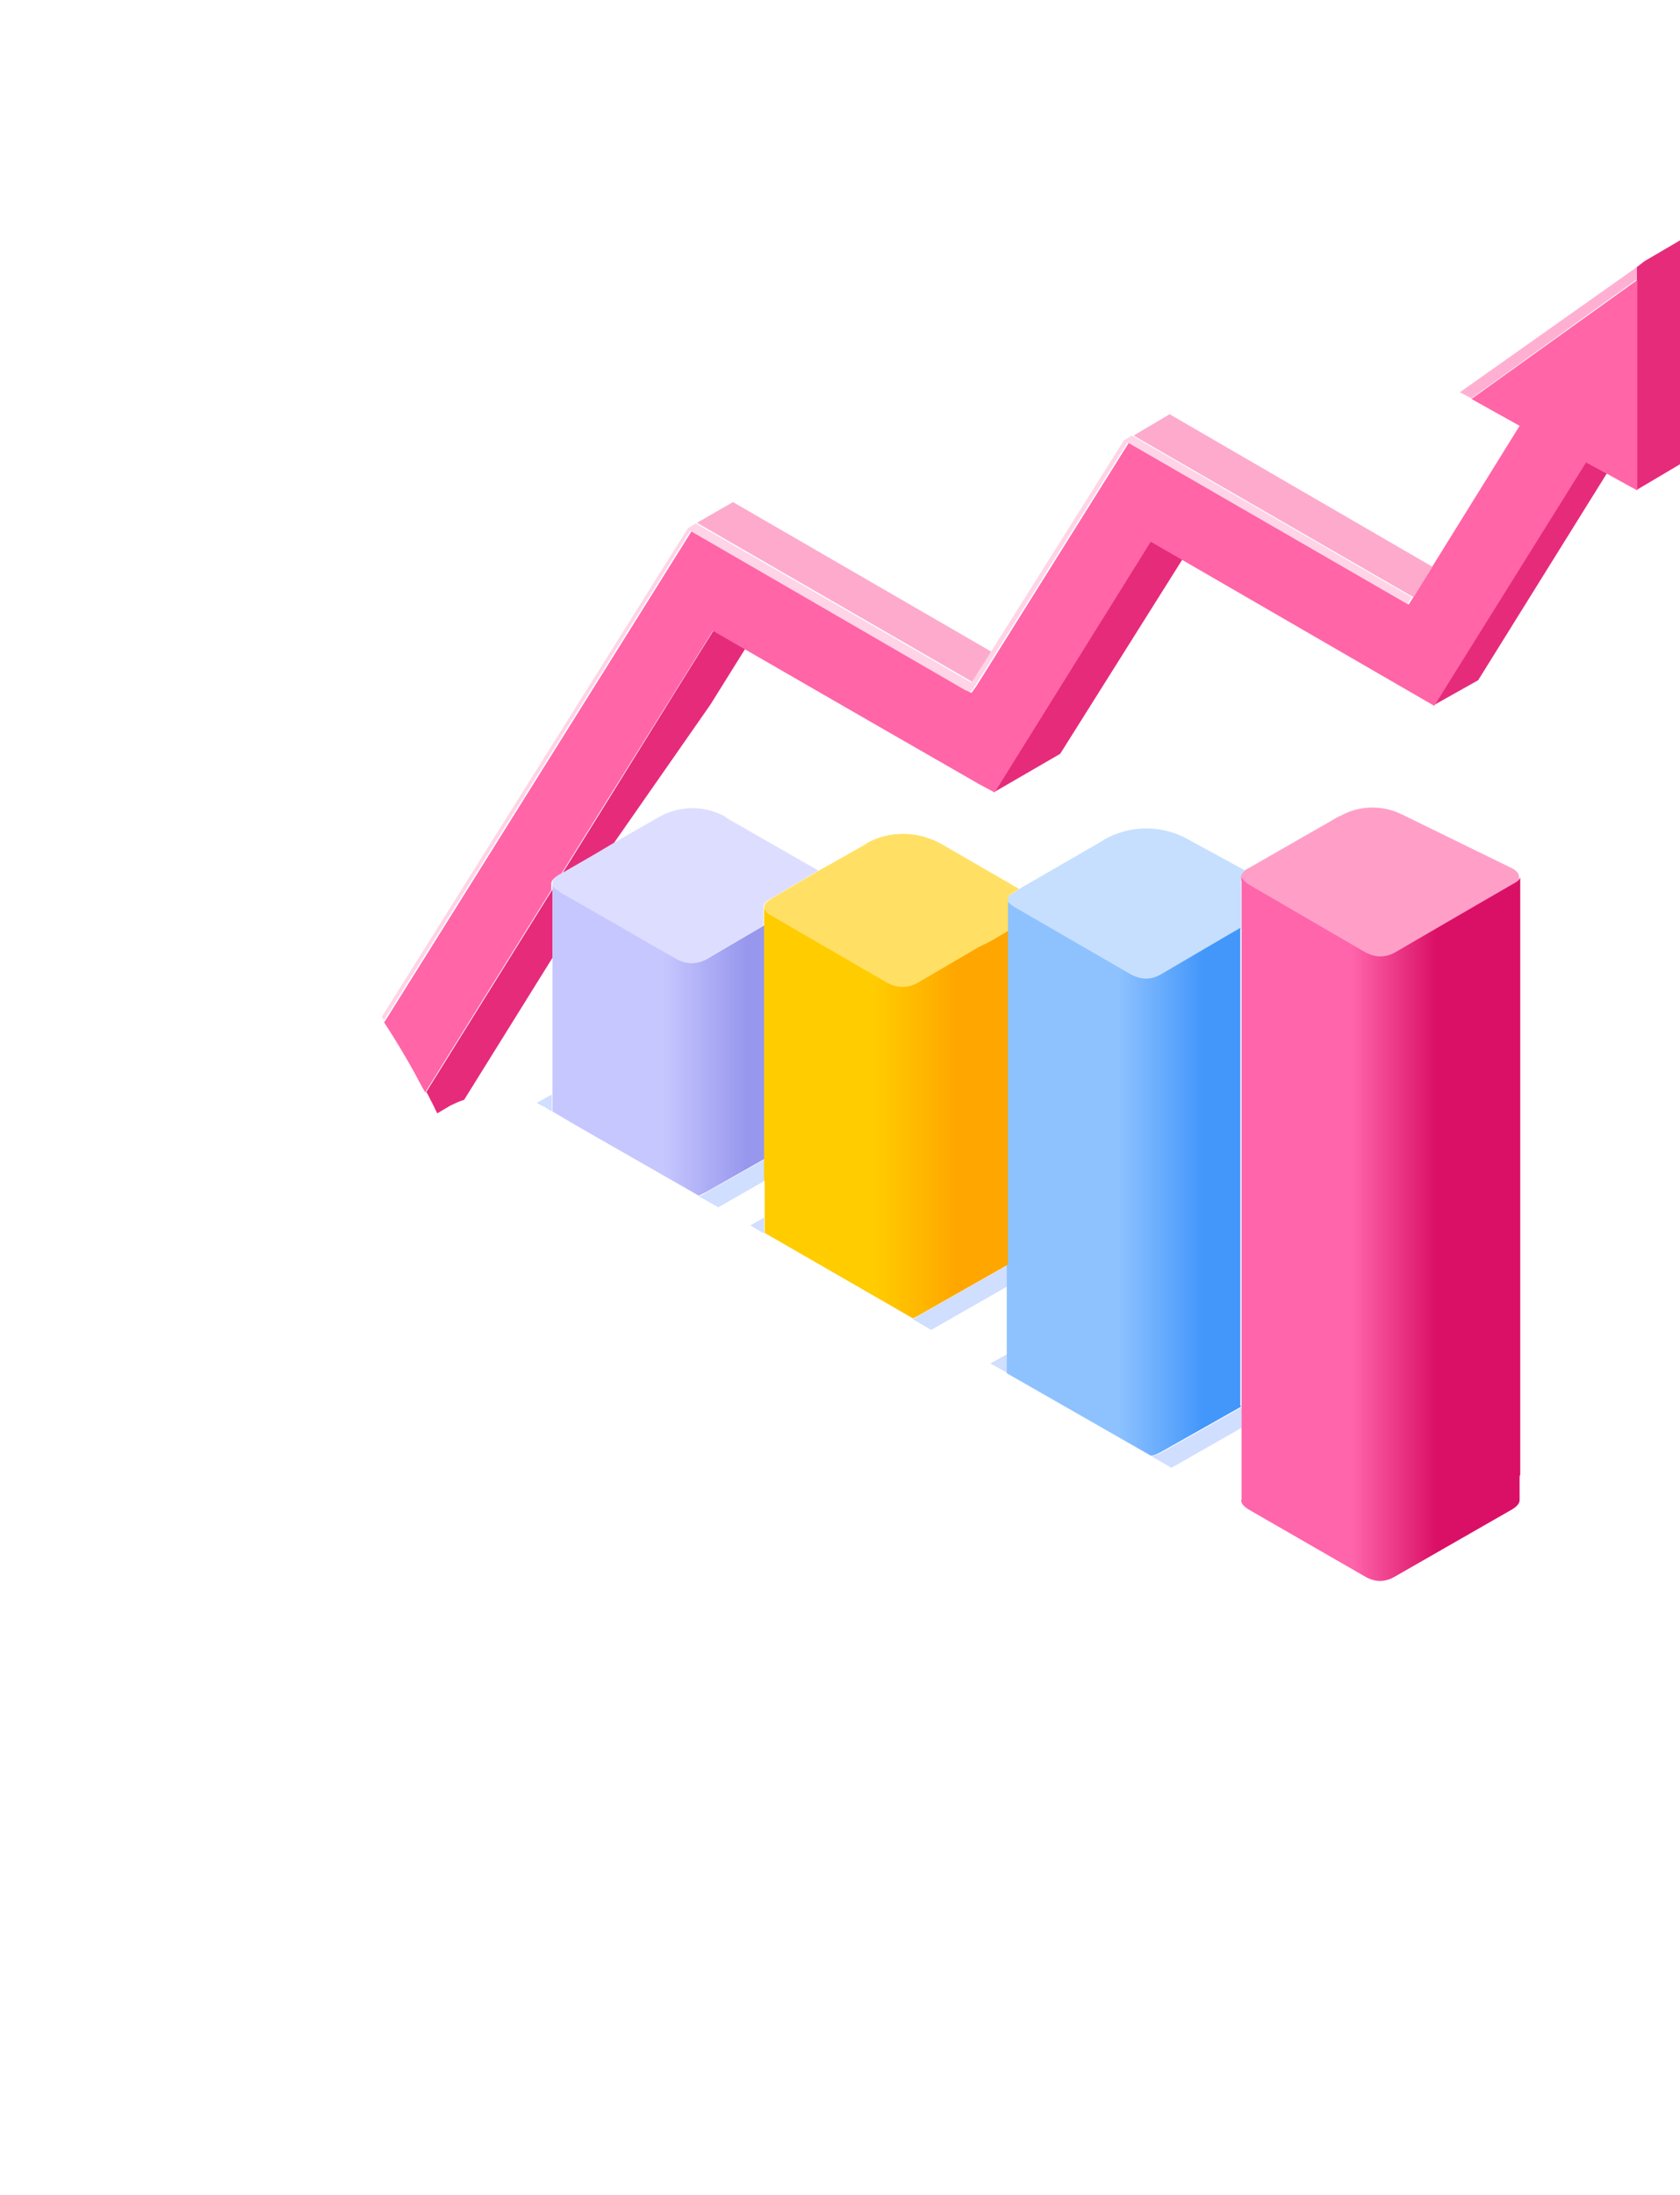 <svg id="eUyPp7WCs4F1" xmlns="http://www.w3.org/2000/svg" xmlns:xlink="http://www.w3.org/1999/xlink" viewBox="0 0 275.5 359.8" shape-rendering="geometricPrecision" text-rendering="geometricPrecision">
<style><![CDATA[
#eUyPp7WCs4F21 {animation: eUyPp7WCs4F21_c_o 3000ms linear infinite normal forwards}@keyframes eUyPp7WCs4F21_c_o { 0% {opacity: 0} 30% {opacity: 0} 36.667% {opacity: 1} 100% {opacity: 1}} #eUyPp7WCs4F22_to {animation: eUyPp7WCs4F22_to__to 3000ms linear infinite normal forwards}@keyframes eUyPp7WCs4F22_to__to { 0% {transform: translate(148.672px,134.817px)} 6.667% {transform: translate(148.672px,134.817px)} 16.667% {transform: translate(148.562px,145.567px)} 100% {transform: translate(148.562px,145.567px)}} #eUyPp7WCs4F22 {animation: eUyPp7WCs4F22_c_o 3000ms linear infinite normal forwards}@keyframes eUyPp7WCs4F22_c_o { 0% {opacity: 0} 6.667% {opacity: 0} 16.667% {opacity: 1} 100% {opacity: 1}} #eUyPp7WCs4F29_to {animation: eUyPp7WCs4F29_to__to 3000ms linear infinite normal forwards}@keyframes eUyPp7WCs4F29_to__to { 0% {transform: translate(185.551px,132.36px)} 13.333% {transform: translate(185.551px,132.36px)} 23.333% {transform: translate(184.7px,143.872px)} 100% {transform: translate(184.7px,143.872px)}} #eUyPp7WCs4F29 {animation: eUyPp7WCs4F29_c_o 3000ms linear infinite normal forwards}@keyframes eUyPp7WCs4F29_c_o { 0% {opacity: 0} 13.333% {opacity: 0} 23.333% {opacity: 1} 100% {opacity: 1}} #eUyPp7WCs4F36_to {animation: eUyPp7WCs4F36_to__to 3000ms linear infinite normal forwards}@keyframes eUyPp7WCs4F36_to__to { 0% {transform: translate(226.604px,127.817px)} 20% {transform: translate(226.604px,127.817px)} 30% {transform: translate(226.426px,136.687px)} 100% {transform: translate(226.426px,136.687px)}} #eUyPp7WCs4F36 {animation: eUyPp7WCs4F36_c_o 3000ms linear infinite normal forwards}@keyframes eUyPp7WCs4F36_c_o { 0% {opacity: 0} 20% {opacity: 0} 30% {opacity: 1} 100% {opacity: 1}} #eUyPp7WCs4F43_to {animation: eUyPp7WCs4F43_to__to 3000ms linear infinite normal forwards}@keyframes eUyPp7WCs4F43_to__to { 0% {transform: translate(112.119px,130.96px)} 10% {transform: translate(112.188px,143.872px)} 100% {transform: translate(112.188px,143.872px)}} #eUyPp7WCs4F43 {animation: eUyPp7WCs4F43_c_o 3000ms linear infinite normal forwards}@keyframes eUyPp7WCs4F43_c_o { 0% {opacity: 0} 10% {opacity: 1} 100% {opacity: 1}} #eUyPp7WCs4F51_to {animation: eUyPp7WCs4F51_to__to 3000ms linear infinite normal forwards}@keyframes eUyPp7WCs4F51_to__to { 0% {transform: translate(51.049px,212.619px)} 36.667% {transform: translate(51.049px,212.619px)} 50% {transform: translate(50.3px,173.202px)} 100% {transform: translate(50.3px,173.202px)}} #eUyPp7WCs4F51 {animation: eUyPp7WCs4F51_c_o 3000ms linear infinite normal forwards}@keyframes eUyPp7WCs4F51_c_o { 0% {opacity: 0} 36.667% {opacity: 0} 50% {opacity: 1} 100% {opacity: 1}} #eUyPp7WCs4F76_to {animation: eUyPp7WCs4F76_to__to 3000ms linear infinite normal forwards}@keyframes eUyPp7WCs4F76_to__to { 0% {transform: translate(142.731px,255.092px)} 23.333% {transform: translate(142.731px,255.092px)} 33.333% {transform: translate(143.277px,204.45px)} 100% {transform: translate(143.277px,204.45px)}} #eUyPp7WCs4F76 {animation: eUyPp7WCs4F76_c_o 3000ms linear infinite normal forwards}@keyframes eUyPp7WCs4F76_c_o { 0% {opacity: 0} 23.333% {opacity: 0} 33.333% {opacity: 1} 100% {opacity: 1}} #eUyPp7WCs4F85 {animation: eUyPp7WCs4F85_c_o 3000ms linear infinite normal forwards}@keyframes eUyPp7WCs4F85_c_o { 0% {opacity: 0} 23.333% {opacity: 1} 46.667% {opacity: 0} 66.667% {opacity: 1} 86.667% {opacity: 0} 100% {opacity: 1}} #eUyPp7WCs4F86_to {animation: eUyPp7WCs4F86_to__to 3000ms linear infinite normal forwards}@keyframes eUyPp7WCs4F86_to__to { 0% {transform: translate(222.151px,326.7px)} 43.333% {transform: translate(222.151px,326.7px)} 53.333% {transform: translate(221.077px,301.6px)} 100% {transform: translate(221.077px,301.6px)}} #eUyPp7WCs4F86 {animation: eUyPp7WCs4F86_c_o 3000ms linear infinite normal forwards}@keyframes eUyPp7WCs4F86_c_o { 0% {opacity: 0} 43.333% {opacity: 0} 53.333% {opacity: 1} 100% {opacity: 1}}
]]></style>
<defs><linearGradient id="eUyPp7WCs4F11-fill" x1="249.4" y1="201.6" x2="203.2" y2="201.6" spreadMethod="pad" gradientUnits="userSpaceOnUse" gradientTransform="translate(0 0)"><stop id="eUyPp7WCs4F11-fill-0" offset="30%" stop-color="#da1066"/><stop id="eUyPp7WCs4F11-fill-1" offset="60%" stop-color="#ff65ab"/></linearGradient><linearGradient id="eUyPp7WCs4F14-fill" x1="211.1" y1="193.2" x2="164.9" y2="193.2" spreadMethod="pad" gradientUnits="userSpaceOnUse" gradientTransform="translate(0 0)"><stop id="eUyPp7WCs4F14-fill-0" offset="30%" stop-color="#4397fb"/><stop id="eUyPp7WCs4F14-fill-1" offset="60%" stop-color="#8ec2ff"/></linearGradient><linearGradient id="eUyPp7WCs4F17-fill" x1="136.4" y1="170.6" x2="90.2" y2="170.6" spreadMethod="pad" gradientUnits="userSpaceOnUse" gradientTransform="translate(0 0)"><stop id="eUyPp7WCs4F17-fill-0" offset="30%" stop-color="#9797ee"/><stop id="eUyPp7WCs4F17-fill-1" offset="60%" stop-color="#c7c7ff"/></linearGradient><linearGradient id="eUyPp7WCs4F20-fill" x1="171" y1="182.6" x2="124.9" y2="182.6" spreadMethod="pad" gradientUnits="userSpaceOnUse" gradientTransform="translate(0 0)"><stop id="eUyPp7WCs4F20-fill-0" offset="30%" stop-color="#ffa600"/><stop id="eUyPp7WCs4F20-fill-1" offset="60%" stop-color="#fc0"/></linearGradient><linearGradient id="eUyPp7WCs4F23-fill" x1="143.4" y1="117.5" x2="156.9" y2="150.9" spreadMethod="pad" gradientUnits="userSpaceOnUse" gradientTransform="translate(0 0)"><stop id="eUyPp7WCs4F23-fill-0" offset="40%" stop-color="#ffc100"/><stop id="eUyPp7WCs4F23-fill-1" offset="100%" stop-color="#ff8200"/></linearGradient><linearGradient id="eUyPp7WCs4F27-fill" x1="137.6" y1="135.2" x2="156.4" y2="135.2" spreadMethod="pad" gradientUnits="userSpaceOnUse" gradientTransform="translate(0 0)"><stop id="eUyPp7WCs4F27-fill-0" offset="40%" stop-color="#ffc100"/><stop id="eUyPp7WCs4F27-fill-1" offset="100%" stop-color="#ff8200"/></linearGradient><linearGradient id="eUyPp7WCs4F30-fill" x1="180.4" y1="115.2" x2="193.9" y2="148.6" spreadMethod="pad" gradientUnits="userSpaceOnUse" gradientTransform="translate(0 0)"><stop id="eUyPp7WCs4F30-fill-0" offset="40%" stop-color="#ffc100"/><stop id="eUyPp7WCs4F30-fill-1" offset="100%" stop-color="#ff8200"/></linearGradient><linearGradient id="eUyPp7WCs4F34-fill" x1="174.6" y1="133" x2="193.4" y2="133" spreadMethod="pad" gradientUnits="userSpaceOnUse" gradientTransform="translate(0 0)"><stop id="eUyPp7WCs4F34-fill-0" offset="40%" stop-color="#ffc100"/><stop id="eUyPp7WCs4F34-fill-1" offset="100%" stop-color="#ff8200"/></linearGradient><linearGradient id="eUyPp7WCs4F37-fill" x1="221.4" y1="110.5" x2="234.9" y2="143.9" spreadMethod="pad" gradientUnits="userSpaceOnUse" gradientTransform="translate(0 0)"><stop id="eUyPp7WCs4F37-fill-0" offset="40%" stop-color="#ffc100"/><stop id="eUyPp7WCs4F37-fill-1" offset="100%" stop-color="#ff8200"/></linearGradient><linearGradient id="eUyPp7WCs4F41-fill" x1="215.6" y1="128.2" x2="234.3" y2="128.2" spreadMethod="pad" gradientUnits="userSpaceOnUse" gradientTransform="translate(0 0)"><stop id="eUyPp7WCs4F41-fill-0" offset="40%" stop-color="#ffc100"/><stop id="eUyPp7WCs4F41-fill-1" offset="100%" stop-color="#ff8200"/></linearGradient><linearGradient id="eUyPp7WCs4F44-fill" x1="106.9" y1="113.7" x2="120.4" y2="147.1" spreadMethod="pad" gradientUnits="userSpaceOnUse" gradientTransform="translate(0 0)"><stop id="eUyPp7WCs4F44-fill-0" offset="40%" stop-color="#ffc100"/><stop id="eUyPp7WCs4F44-fill-1" offset="100%" stop-color="#ff8200"/></linearGradient><linearGradient id="eUyPp7WCs4F48-fill" x1="101.2" y1="131.5" x2="119.9" y2="131.5" spreadMethod="pad" gradientUnits="userSpaceOnUse" gradientTransform="translate(0 0)"><stop id="eUyPp7WCs4F48-fill-0" offset="40%" stop-color="#ffc100"/><stop id="eUyPp7WCs4F48-fill-1" offset="100%" stop-color="#ff8200"/></linearGradient><linearGradient id="eUyPp7WCs4F60-fill" x1="38.449" y1="163.493" x2="70.059" y2="181.743" spreadMethod="pad" gradientUnits="userSpaceOnUse" gradientTransform="translate(0 0)"><stop id="eUyPp7WCs4F60-fill-0" offset="50%" stop-color="#e87c00"/><stop id="eUyPp7WCs4F60-fill-1" offset="100%" stop-color="#c86d00"/></linearGradient><linearGradient id="eUyPp7WCs4F61-fill" x1="25.2" y1="184.2" x2="88" y2="184.2" spreadMethod="pad" gradientUnits="userSpaceOnUse" gradientTransform="translate(0 0)"><stop id="eUyPp7WCs4F61-fill-0" offset="40%" stop-color="#ffc100"/><stop id="eUyPp7WCs4F61-fill-1" offset="100%" stop-color="#ff8200"/></linearGradient><linearGradient id="eUyPp7WCs4F63-fill" x1="25.2" y1="191.1" x2="88" y2="191.1" spreadMethod="pad" gradientUnits="userSpaceOnUse" gradientTransform="translate(0 0)"><stop id="eUyPp7WCs4F63-fill-0" offset="40%" stop-color="#ffc100"/><stop id="eUyPp7WCs4F63-fill-1" offset="100%" stop-color="#ff8200"/></linearGradient><linearGradient id="eUyPp7WCs4F64-fill" x1="25.2" y1="197.9" x2="88" y2="197.9" spreadMethod="pad" gradientUnits="userSpaceOnUse" gradientTransform="translate(0 0)"><stop id="eUyPp7WCs4F64-fill-0" offset="40%" stop-color="#ffc100"/><stop id="eUyPp7WCs4F64-fill-1" offset="100%" stop-color="#ff8200"/></linearGradient><linearGradient id="eUyPp7WCs4F65-fill" x1="25.2" y1="204.7" x2="88.1" y2="204.7" spreadMethod="pad" gradientUnits="userSpaceOnUse" gradientTransform="translate(0 0)"><stop id="eUyPp7WCs4F65-fill-0" offset="40%" stop-color="#ffc100"/><stop id="eUyPp7WCs4F65-fill-1" offset="100%" stop-color="#ff8200"/></linearGradient><linearGradient id="eUyPp7WCs4F68-fill" x1="25.2" y1="211.5" x2="88" y2="211.5" spreadMethod="pad" gradientUnits="userSpaceOnUse" gradientTransform="translate(0 0)"><stop id="eUyPp7WCs4F68-fill-0" offset="40%" stop-color="#ffc100"/><stop id="eUyPp7WCs4F68-fill-1" offset="100%" stop-color="#ff8200"/></linearGradient><linearGradient id="eUyPp7WCs4F69-fill" x1="25.2" y1="218.3" x2="88" y2="218.3" spreadMethod="pad" gradientUnits="userSpaceOnUse" gradientTransform="translate(0 0)"><stop id="eUyPp7WCs4F69-fill-0" offset="40%" stop-color="#ffc100"/><stop id="eUyPp7WCs4F69-fill-1" offset="100%" stop-color="#ff8200"/></linearGradient><linearGradient id="eUyPp7WCs4F70-fill" x1="25.2" y1="225.1" x2="88" y2="225.1" spreadMethod="pad" gradientUnits="userSpaceOnUse" gradientTransform="translate(0 0)"><stop id="eUyPp7WCs4F70-fill-0" offset="40%" stop-color="#ffc100"/><stop id="eUyPp7WCs4F70-fill-1" offset="100%" stop-color="#ff8200"/></linearGradient><linearGradient id="eUyPp7WCs4F71-fill" x1="25.2" y1="231.9" x2="88" y2="231.9" spreadMethod="pad" gradientUnits="userSpaceOnUse" gradientTransform="translate(0 0)"><stop id="eUyPp7WCs4F71-fill-0" offset="40%" stop-color="#ffc100"/><stop id="eUyPp7WCs4F71-fill-1" offset="100%" stop-color="#ff8200"/></linearGradient><linearGradient id="eUyPp7WCs4F72-fill" x1="28" y1="196.3" x2="52" y2="255.7" spreadMethod="pad" gradientUnits="userSpaceOnUse" gradientTransform="translate(0 0)"><stop id="eUyPp7WCs4F72-fill-0" offset="40%" stop-color="#ffc100"/><stop id="eUyPp7WCs4F72-fill-1" offset="100%" stop-color="#ff8200"/></linearGradient><linearGradient id="eUyPp7WCs4F73-fill" x1="9.951" y1="220.401" x2="42.862" y2="240.57" spreadMethod="pad" gradientUnits="userSpaceOnUse" gradientTransform="translate(0 0)"><stop id="eUyPp7WCs4F73-fill-0" offset="50%" stop-color="#e87c00"/><stop id="eUyPp7WCs4F73-fill-1" offset="100%" stop-color="#c86d00"/></linearGradient><linearGradient id="eUyPp7WCs4F81-fill" x1="92.702" y1="216.5" x2="175.584" y2="266.894" spreadMethod="pad" gradientUnits="userSpaceOnUse" gradientTransform="translate(0 0)"><stop id="eUyPp7WCs4F81-fill-0" offset="50%" stop-color="#e87c00"/><stop id="eUyPp7WCs4F81-fill-1" offset="100%" stop-color="#c86d00"/></linearGradient><linearGradient id="eUyPp7WCs4F82-fill" x1="138.4" y1="155.5" x2="198.9" y2="304.1" spreadMethod="pad" gradientUnits="userSpaceOnUse" gradientTransform="translate(0 0)"><stop id="eUyPp7WCs4F82-fill-0" offset="40%" stop-color="#ffc100"/><stop id="eUyPp7WCs4F82-fill-1" offset="100%" stop-color="#ff8200"/></linearGradient></defs><path d="M203.5,234.1l-11.4,6.5-3.3-1.9c.6-.1,1.1-.3,1.7-.6l13.1-7.4v3.5v0l-.1-.1Zm-38.2-12.2v.2c0,.1,0,.3,0,.4v0c0,0,0,2.6,0,2.6l-2.9-1.6l2.9-1.6Zm0-11.1L152.7,218l-3.1-1.8c.3-.1.6-.2.8-.4l14.8-8.4v3.4v0h.1ZM88,180.8l2.5-1.4v.2c0,.1,0,.3,0,.5v2.1l-1.3-.8c-.4-.2-.8-.4-1.2-.6v0Zm37.3,9.3v3.5l-7.5,4.3-3.2-1.8c.4-.1.8-.3,1.2-.6l9.5-5.4v0ZM123,200.9l2.3-1.3v.3c0,.1,0,.3,0,.4v0c0,0,0,1.9,0,1.9l-2.2-1.3v0h-.1Z" fill="#d0deff" fill-rule="evenodd" stroke-width="0"/><g><path d="M268.4,80.3v-36.5l1.3-1l5.8-3.4v36.7l-7.1,4.2v0Zm-33.3,35.3L260,75.7l3.5,1.9-21.1,33.9-7.3,4.1v0Zm-61.3,8l-10.7,6.2l25.6-41.1l5.2,3v0c0,0-20,31.8-20,31.8l-.1.1ZM90.6,157L76.1,180.3c-.8.2-1.5.6-2.2.9l-2.2,1.3c-.4-.8-.7-1.5-1.1-2.2-.2-.4-.4-.9-.7-1.3l20.7-33.2v11.2v0Zm20.2-43.7l6.3-10.1l5.2,3v0c0,0-5.8,9.3-5.8,9.3l-15.9,22.8-3.2,1.9v0l-5.2,3v0l6.3-10.1" fill="#e62b7b" fill-rule="evenodd" stroke-width="0"/><polygon points="268.4,45.8 241.3,65.3 239.4,64.3 268.4,43.8 268.4,45.8" fill="#ffb0d2" fill-rule="evenodd" stroke-width="0"/><path d="M193.9,91.8l-5.2-3-25.6,41.1-2.6-1.4-18.1-10.4-20.3-11.7-5.2-3-6.3,10.1-12.3,19.7L92,143.3l-.4.2c-.8.4-1.2.9-1.2,1.3v1.1L69.7,179.1c0-.2-.2-.4-.3-.6-.2-.3-.3-.6-.5-.9v0c0,0-.9-1.7-.9-1.7-1.6-2.9-3.3-5.7-5-8.3l50.4-80.5l45.2,26.1h.1c0,0,.6.4.6.4l.8-1.1v0l25-39.9L231,99.1l.7-1.1l3.1-5l14.4-23.2-7.9-4.4l27.2-19.5v34.5l-4.9-2.7-3.5-1.9-24.9,39.9-41.3-23.9Z" fill="#ff65a7" fill-rule="evenodd" stroke-width="0"/><path d="M162.6,106.9l-3.1,4.9-45.2-26.1v0c0,0,5.9-3.4,5.9-3.4l42.5,24.6v0h-.1Zm72.3-14l-3.1,5-45.9-26.5v0c0,0,5.9-3.5,5.9-3.5l43.1,25v0Z" fill="#fdaacd" fill-rule="evenodd" stroke-width="0"/><path d="M63.1,167.4c-.2-.2-.3-.5-.5-.7l50.2-80.1l1.3-.8v0c0,0,45.2,26.1,45.2,26.1l3.1-4.9l21.9-34.8l1.3-.8v0c0,0,45.9,26.5,45.9,26.5l-.7,1.1-45.9-26.5-25,39.9v0l-.8,1.1-.6-.3h-.1c0,0-45.2-26.2-45.2-26.2L62.8,167.5v0l.3-.1Z" fill="#ffd4e6" fill-rule="evenodd" stroke-width="0"/></g><g><path d="M219.7,133.8c3.1-1.8,7-1.9,10.2-.3l18,8.8c.8.4,1.2.9,1.2,1.4v.3v0c0,.4-.4.8-1.2,1.2l-7.6,4.3v0c0,0-11.7,6.8-11.7,6.8-1.6.9-3.3.9-4.9,0l-19.1-11.1c-.7-.4-1.1-.8-1.2-1.2v0c0-.1,0-.2,0-.4c0-.3.3-.6.7-.9.1-.1.3-.2.5-.3l15-8.6h.1Z" fill="#ff9fc8" fill-rule="evenodd" stroke-width="0"/><path d="M249.2,242v3.9c0,.5-.4,1-1.2,1.5l-19.2,11c-1.7,1-3.3,1-5,0l-19.1-11c-.9-.6-1.3-1.1-1.1-1.7v-2.9c0,0,0,0,0,0c0-.2,0-.4,0-.5v-90.1c0,0,0-8.4,0-8.4.2.4.6.8,1.2,1.2l19.1,11.1c1.7.9,3.3.9,4.9,0l11.7-6.8v0c0,0,7.6-4.4,7.6-4.4.8-.4,1.2-.8,1.2-1.2v98v0l-.1.3Z" fill="url(#eUyPp7WCs4F11-fill)" fill-rule="evenodd" stroke-width="0"/></g><g><path d="M181.1,137.6c4.1-2.3,9-2.4,13.2-.3l9.9,5.4c-.4.3-.6.6-.7.9c0,.1,0,.2,0,.3v8.4l-1.4.8v0l-1.7,1v0l-9.9,5.8c-1.7.9-3.3.9-5,0l-19-11c-.7-.4-1.1-.8-1.3-1.2v0c0,0,0,0,0,0s0-.2,0-.3c0-.4.5-.9,1.2-1.2l.6-.4l14-8.1.1-.1Z" fill="#c6dfff" fill-rule="evenodd" stroke-width="0"/><path d="M203.5,230.6L190.4,238c-.6.3-1.1.6-1.7.6l-23.6-13.5v-2.7c0,0,0,0,0,0c0-.2,0-.3,0-.4v-69.6c0,0,0-4.9,0-4.9.2.4.6.8,1.3,1.2l19,11c1.7.9,3.3,1,5,0l9.9-5.8v0l1.7-1v0l1.4-.8v78.2c0,0,0,0,0,0l.1.3Z" fill="url(#eUyPp7WCs4F14-fill)" fill-rule="evenodd" stroke-width="0"/></g><g><path d="M119,134l15.2,8.7L132,144v0l-5.6,3.3c-.8.4-1.2.9-1.2,1.3v0c0,.1,0,.2,0,.3v0c0,0,0,0,0,0v0c0,0,0,2.8,0,2.8l-9.4,5.5c-1.7.9-3.3.9-5,0l-19-11c-.5-.2-.8-.5-1-.8c0-.1-.2-.2-.2-.4v-.4c0-.4.5-.9,1.2-1.3l.4-.2l5.2-3v0l3.2-1.9l7.5-4.3c3.4-1.9,7.5-1.9,10.9,0v.1Z" fill="#ddf" fill-rule="evenodd" stroke-width="0"/><path d="M90.6,145c0,.1.1.2.2.4.2.3.6.5,1,.8l19.1,11c1.7.9,3.3.9,5,0l9.4-5.5v38.3l-9.5,5.4c-.4.2-.8.4-1.2.6L95.2,184.9l-4.6-2.7v-2.1c0-.2,0-.4,0-.5c0,0,0-34.5,0-34.5v-.1Z" fill="url(#eUyPp7WCs4F17-fill)" fill-rule="evenodd" stroke-width="0"/></g><g><path d="M142,138.3c3.8-2.2,8.5-2.1,12.3,0l12.8,7.4-.6.4c-.8.4-1.2.8-1.2,1.2c0,.1,0,.2,0,.3v5l-3.1,1.8v0c0,0-1.8,1-1.8,1v0l-9.9,5.8c-1.7.9-3.3.9-5,0l-19-11c-.7-.4-1.1-.8-1.2-1.2v0c0-.1,0-.2,0-.3v0c0-.5.4-.9,1.2-1.4l5.6-3.3v0l2.2-1.3v0c0,0,2.5-1.4,2.5-1.4l5.3-3h-.1Z" fill="#ffe064" fill-rule="evenodd" stroke-width="0"/><path d="M125.3,193.6v-44.7c.1.4.5.8,1.2,1.2l19,11c1.7.9,3.3.9,5,0l9.9-5.8v0l1.8-.9v0c0,0,3.1-1.8,3.1-1.8v54.7c0,0-14.8,8.4-14.8,8.4-.3.2-.6.3-.8.4l-24.3-14v-2c0,0,0,0,0,0c0-.2,0-.3,0-.4v-6.3v0l-.1.2Z" fill="url(#eUyPp7WCs4F20-fill)" fill-rule="evenodd" stroke-width="0"/></g><polygon id="eUyPp7WCs4F21" points="191.5,204.6 194.6,204.2 192.4,206.3 189.1,209.5 194.6,214.7 187,213.7 186.8,216.9 186.4,221.3 185.6,220 182.4,214.8 176,219 178.7,211.8 171.4,209.5 178.7,207.1 178,205.3 176,200 178.4,201.5 182.4,204.1 186.3,197.6 187,205.2 191.5,204.6" opacity="0" fill="#fff" fill-rule="evenodd" stroke-width="0"/><g id="eUyPp7WCs4F22_to" transform="translate(148.672,134.817)"><g id="eUyPp7WCs4F22" transform="translate(-148.562,-145.567)" opacity="0"><path d="M142.5,117.9v0c.1-.1.3-.2.4-.2.2-.1.4-.2.5-.2h.2c.9-.5,1.9-.6,3-.5h.4c.4,0,.7,0,1,0c.8.1,1.6.4,2.4.7.2,0,.4.2.6.3.7.3,1.4.7,2.2,1.2.2.1.3.2.5.4.2,0,.3.2.4.4c1.1.8,2.2,1.8,3.2,3c.1.1.2.2.2.3c1,1.3,1.9,2.6,2.7,4c0,.2.1.4.2.5c0,.2.2.4.2.6.2.4.4.9.6,1.4.3.7.5,1.3.8,2c0,.1,0,.2.1.4.5,1.6.8,3.2.9,4.7c0,.1,0,.3,0,.4.2,1.5.1,2.9-.2,4.3v.5c-.1.2-.2.5-.2.8s0,.1,0,.1c-.2.7-.4,1.4-.7,2.1c0,.2-.1.4-.2.5-.4.8-.8,1.5-1.2,2.1-.2.3-.4.6-.6.7-.9,1-1.9,1.8-3,2.4l-2.2.9c3-1.4,4.9-4.1,5.7-8c.1-.6.2-1.1.3-1.7.5-3.7,0-7.5-1.7-11.4-.6-1.6-1.4-3-2.2-4.3-1.6-2.6-3.6-4.7-6-6.2-.6-.4-1.2-.7-1.8-1.1-2.3-1.1-4.6-1.5-6.7-1.1v0h.2Zm6,6.1c2.2,1.3,4.1,3.4,5.6,6.2c1.6,3.1,2.4,6.1,2.2,9.2c0,.1,0,.2,0,.3-.2,3.2-1.3,5.6-3.3,6.9c0,0,0,0,0,0-2,1.3-4.2,1.3-6.8,0-.2-.2-.6-.3-.9-.5-2.1-1.3-4-3.3-5.5-6.1c0-.2-.2-.3-.3-.5-.3-.6-.6-1.2-.7-1.9-.9-2.4-1.4-4.8-1.2-7.2.2-3.2,1.2-5.5,3.1-6.9.2-.1.4-.2.6-.4c1.9-.9,4-.8,6.4.3.2.2.5.3.7.4v0l.1.2Z" fill="url(#eUyPp7WCs4F23-fill)" fill-rule="evenodd" stroke-width="0"/><path d="M136.7,141.3c-.2-.5-.4-1-.6-1.4-1.9-4.6-2.3-9-1.4-13.2.8-3.9,2.7-6.5,5.5-7.8l2-.8c.1,0,.2,0,.3,0v0c2.1-.4,4.4,0,6.7,1.1.6.4,1.2.7,1.8,1.1c2.4,1.6,4.4,3.7,6,6.2.8,1.3,1.5,2.7,2.2,4.3c1.6,3.9,2.2,7.8,1.7,11.4c0,.6-.2,1.1-.3,1.7-.8,4-2.7,6.6-5.7,8-.2,0-.3,0-.4.1-3.1,1.2-6.2.8-9.6-1.3-.2,0-.4-.2-.5-.4-3.2-2.1-5.7-5.1-7.6-8.9v0l-.1-.1Z" fill="#fff8c7" fill-rule="evenodd" stroke-width="0"/><path d="M160.3,141.7c.5-3.5,0-7.2-1.6-11-.8-1.9-1.6-3.6-2.7-5-1.4-2-3.1-3.7-5.1-5-.6-.4-1.2-.7-1.7-1-1.9-.9-3.8-1.3-5.5-1.2-.7,0-1.4.2-2,.4-.1,0-.3.1-.5.2-1.3.5-2.4,1.3-3.3,2.4-1.6,1.6-2.5,3.9-2.8,6.8-.6,3.6,0,7.4,1.5,11.3.2.5.4.9.6,1.4c1.8,3.7,4.2,6.6,7.3,8.6.2.1.3.2.4.4c3.2,2,6.4,2.4,9.3,1.2.1,0,.3-.1.5-.2c2.7-1.3,4.5-3.8,5.4-7.6.1-.6.2-1.1.3-1.7v0h-.1Z" fill="#fff8c7" fill-rule="evenodd" stroke-width="0"/><path d="M160.3,141.7c0,.6-.2,1.1-.3,1.7-.9,3.8-2.7,6.4-5.4,7.6-.2,0-.4.1-.5.2-3,1.2-6.1.8-9.3-1.2-.1-.1-.3-.2-.4-.4-3.1-2-5.5-4.9-7.3-8.6-.2-.4-.4-.9-.6-1.4-1.5-3.9-2-7.7-1.5-11.3.3-2.9,1.2-5.2,2.8-6.8.9-1.1,2.1-1.9,3.3-2.4.2,0,.4,0,.5-.2.7-.2,1.3-.4,2-.4c1.8-.2,3.6.2,5.5,1.2.6.3,1.1.7,1.7,1c2,1.3,3.7,2.9,5.1,5c1.1,1.5,1.9,3.2,2.7,5c1.6,3.8,2.1,7.4,1.6,11v0h.1Z" fill="#fff07c" fill-rule="evenodd" stroke-width="0"/><path d="M148.5,124c-.2-.1-.5-.3-.7-.4-2.4-1.1-4.6-1.2-6.4-.3-.2.1-.4.2-.6.4-1.9,1.4-2.9,3.7-3.1,6.9-.2,2.4.2,4.8,1.2,7.2.2.6.4,1.2.7,1.9c0,.2.2.3.3.5c1.5,2.8,3.3,4.8,5.5,6.1.4.2.7.4.9.5c2.5,1.3,4.8,1.3,6.8,0c0,0,0,0,0,0c2-1.4,3.1-3.7,3.3-6.9c0-.1,0-.2,0-.3.2-3-.6-6.1-2.2-9.2-1.5-2.8-3.4-4.9-5.6-6.2v0l-.1-.2Z" fill="url(#eUyPp7WCs4F27-fill)" fill-rule="evenodd" stroke-width="0"/><path d="M146.6,127.5c0,0,.2,0,.4.1.2,0,.3.1.3.2.3.4.4.7.4.8s0,.6,0,1.5v0c.9.6,1.6,1.1,1.9,1.7.2.3.3.6.3,1.1c0,0,0,.1.1.3c0,0,0,.1,0,0c0,.1,0,.2,0,.3c0,.2-.2.2-.4.1c0,0-.1,0-.2-.1s-.2-.2-.2-.2c-.5-.4-1-.8-1.5-1.2-.1-.1-.4-.2-.7-.4-1.2-.5-1.8-.4-1.7.5c0,0,0,.2,0,.2.1.5.5,1.1,1,1.6.2.2.9.7,2.1,1.6.9.7,1.6,1.4,2.1,2c.7.9,1.1,1.8,1.2,2.8.1,1.3-.2,2.1-1,2.4-.6.2-1.4.2-2.4-.1c0,1.1,0,1.7-.1,1.9c0,.2-.3.2-.7,0-.1,0-.2,0-.3,0c0,0-.1,0-.2-.1c0,0,0-.1-.1,0c0,0,0,0,0,0s0,0-.2-.2c-.1-.1-.2-.2-.2-.2h-.1c0,0,0-.1,0-.2v-1.8c-1.2-.9-1.9-1.4-2.1-1.6-.3-.3-.5-.7-.5-1.2c0-.8,0-1,.5-.8.1,0,.3.1.4.3.3.3.5.5.6.6.6.5,1.4,1,2.4,1.4.6.2,1,.3,1.4.1.3-.1.4-.4.4-.8c0-.6-.4-1.2-1-1.8-.1-.2-.8-.7-2-1.7-.9-.8-1.6-1.5-2.1-2.1-.6-.8-1-1.6-1.1-2.5c0-.1,0-.2,0-.4-.1-1.1.1-1.8.8-2.1.3-.1.6-.2,1.1-.2.3,0,.7,0,1.1.2c0-1,0-1.7.1-1.8c0-.1.3,0,.7,0v0l-.5-.2Z" fill="#fff" fill-rule="evenodd" stroke-width="0"/></g></g><g id="eUyPp7WCs4F29_to" transform="translate(185.551,132.36)"><g id="eUyPp7WCs4F29" transform="translate(-184.7,-143.872)" opacity="0"><path d="M199.7,140.2c0,.1,0,.3,0,.5-.2.8-.4,1.5-.7,2.2c0,.2-.1.3-.2.5-.4.8-.8,1.4-1.2,2.1-.2.3-.4.5-.6.7-.8,1-1.8,1.8-3,2.3l-2.1.9c2.9-1.4,4.8-4.1,5.6-8.1.2-.8.3-1.5.4-2.3.4-3.5-.2-7.1-1.7-10.9-1.9-4.6-4.6-8.1-8.1-10.4-.6-.4-1.2-.7-1.8-1.1-2.4-1.2-4.8-1.6-7-1h.2c.2-.2.4-.3.5-.3.2-.1.4-.2.5-.2h.2c.9-.4,1.9-.6,3-.5h.4c.4,0,.7,0,1,.1.8.1,1.5.4,2.3.7.2,0,.5.1.6.2.7.3,1.4.7,2.1,1.2.2.1.4.2.5.4.2,0,.4.2.5.4c1.1.9,2.2,1.9,3.1,3c.1.1.2.2.3.2c1,1.3,1.9,2.6,2.7,4.1c0,.2.1.3.2.4.3.6.6,1.3.8,2c.3.6.6,1.3.8,2c0,.1,0,.2,0,.4.6,1.6.9,3.2.9,4.7c0,.1,0,.3,0,.5.1,1.5,0,2.9-.2,4.3v.5c0,.1-.1.2-.1.4v0l.1.1ZM191.2,128c1.5,2.9,2.3,5.7,2.2,8.5c0,.3,0,.6,0,.9-.2,3.2-1.3,5.6-3.3,6.9c0,0-.1,0-.1.1-2,1.3-4.2,1.3-6.8,0-.2-.2-.5-.4-.9-.5-1.7-1.1-3.2-2.6-4.5-4.5-.3-.5-.7-1.1-1-1.6-.4-.8-.7-1.5-.9-2.3-1-2.4-1.4-4.8-1.2-7.2.2-3.2,1.2-5.4,3.1-6.8.2-.1.4-.2.5-.4c1.9-.9,4-.8,6.4.2.2.2.5.4.7.5c2.3,1.3,4.2,3.4,5.7,6.2v0h.1Z" fill="url(#eUyPp7WCs4F30-fill)" fill-rule="evenodd" stroke-width="0"/><path d="M174.8,141.1c-.7-1.1-1.3-2.3-1.8-3.6-1.8-4.4-2.3-8.7-1.4-12.7c0-.2,0-.3.1-.5.8-3.9,2.6-6.5,5.5-7.8l1.6-.7.4-.2c2.2-.6,4.6-.2,7,1c.6.4,1.2.7,1.8,1.1c3.6,2.3,6.3,5.8,8.1,10.4c1.5,3.8,2.1,7.4,1.7,10.9c0,.8-.2,1.6-.4,2.3-.8,4-2.7,6.7-5.6,8.1-.2,0-.4,0-.5,0-3,1.3-6.2.9-9.6-1.2-.2,0-.4-.2-.5-.4-2.6-1.7-4.7-4-6.4-6.8v0v.1Z" fill="#fff8c7" fill-rule="evenodd" stroke-width="0"/><path d="M186.1,117.4c-2.6-1.3-5.2-1.6-7.6-.7-.1,0-.2,0-.4.2v0c-1.3.5-2.4,1.3-3.4,2.3-1.3,1.3-2.1,3.1-2.6,5.3-.1.5-.2,1-.2,1.5-.5,3.6,0,7.4,1.5,11.3.5,1.2,1.1,2.4,1.8,3.5c1.6,2.7,3.6,4.9,6.1,6.5.2.1.4.2.5.4c3.2,2,6.4,2.4,9.3,1.1.1,0,.3-.1.4-.2c2.8-1.2,4.6-3.8,5.4-7.6.2-.8.3-1.5.4-2.2.4-3.3-.2-6.8-1.7-10.4-1.8-4.4-4.4-7.8-7.8-10-.6-.4-1.2-.7-1.7-1v0Z" fill="#fff8c7" fill-rule="evenodd" stroke-width="0"/><path d="M186.1,117.4c.6.3,1.1.6,1.7,1c3.4,2.2,6,5.5,7.8,10c1.5,3.6,2,7,1.7,10.4c0,.8-.2,1.5-.4,2.2-.8,3.9-2.6,6.4-5.4,7.6-.2,0-.3.1-.4.2-3,1.2-6.1.9-9.3-1.1-.1-.1-.3-.2-.5-.4-2.4-1.6-4.5-3.8-6.1-6.5-.6-1.1-1.2-2.2-1.8-3.5-1.5-3.9-2.1-7.7-1.5-11.3c0-.5.1-1.1.2-1.5.4-2.2,1.3-4,2.6-5.3c1-1.1,2.1-1.8,3.4-2.3v0c.1,0,.3-.1.4-.2c2.4-.9,4.9-.6,7.6.7v0Z" fill="#fff07c" fill-rule="evenodd" stroke-width="0"/><path d="M191.2,128c-1.5-2.8-3.4-4.9-5.7-6.2-.2-.1-.5-.3-.7-.5-2.4-1.1-4.6-1.2-6.4-.2-.2.1-.3.2-.5.4-1.9,1.4-3,3.7-3.1,6.8-.2,2.4.2,4.8,1.2,7.2.2.8.6,1.6.9,2.3.3.6.6,1.1,1,1.6c1.3,2,2.8,3.5,4.5,4.5.4.2.6.3.9.5c2.5,1.3,4.8,1.3,6.8,0c0,0,0-.1.1-.1c2-1.4,3.1-3.7,3.3-6.9c0-.3,0-.6,0-.9c0-2.8-.7-5.7-2.2-8.5v0h-.1Z" fill="url(#eUyPp7WCs4F34-fill)" fill-rule="evenodd" stroke-width="0"/><path d="M183.5,124.4c0,0,.2,0,.4.1.2,0,.3.1.3.2.3.4.4.7.4.8s0,.6,0,1.5v0c.9.6,1.6,1.1,1.9,1.7.2.3.3.6.3,1.1c0,0,0,.1.1.3c0,0,0,.1,0,0c0,.1,0,.2,0,.3c0,.2-.2.2-.4.1c0,0-.1,0-.2-.1s-.2-.2-.2-.2c-.5-.4-1-.8-1.5-1.2-.1-.1-.4-.2-.7-.4-1.2-.5-1.8-.4-1.7.5c0,0,0,.2,0,.2.1.5.5,1.1,1,1.6.2.2.9.7,2.1,1.6.9.7,1.6,1.4,2.1,2c.7.9,1.1,1.8,1.2,2.8.1,1.3-.2,2.1-1,2.4-.6.2-1.4.2-2.4-.1c0,1.1,0,1.7-.1,1.9c0,.2-.3.2-.7,0-.1,0-.2,0-.3,0c0,0-.1,0-.2-.1c0,0,0-.1-.1,0c0,0,0,0,0,0s0,0-.2-.2c-.1-.1-.2-.2-.2-.2h-.1c0,0,0-.1,0-.2v-1.8c-1.2-.9-1.9-1.4-2.1-1.6-.3-.3-.5-.7-.5-1.2c0-.8,0-1,.5-.8.1,0,.3.1.4.3.3.3.5.5.6.6.6.5,1.4,1,2.4,1.4.6.2,1,.3,1.4.1.3-.1.4-.4.4-.8c0-.6-.4-1.2-1-1.8-.1-.2-.8-.7-2-1.7-.9-.8-1.6-1.5-2.1-2.1-.6-.8-1-1.6-1.1-2.5c0-.1,0-.2,0-.4-.1-1.1.1-1.8.8-2.1.3-.1.6-.2,1.1-.2.3,0,.7,0,1.1.2c0-1,0-1.7.1-1.8c0-.1.3,0,.7,0v0l-.5-.2Z" fill="#fff" fill-rule="evenodd" stroke-width="0"/></g></g><g id="eUyPp7WCs4F36_to" transform="translate(226.604,127.817)"><g id="eUyPp7WCs4F36" transform="translate(-226.426,-136.687)" opacity="0"><path d="M240,137.8c0,.1-.1.3-.1.4c0,.2-.1.4-.2.5-.4.8-.8,1.5-1.2,2.1-.2.3-.4.6-.6.7-.8,1-1.8,1.8-3,2.4l-2.1.9c2.9-1.4,4.8-4,5.6-7.9v0c1-4.3.6-8.7-1.3-13.2-1.9-4.6-4.6-8.1-8.1-10.5-.6-.4-1.2-.7-1.8-1.1-2.4-1.1-4.6-1.5-6.8-1.1.2-.1.4-.2.5-.2.2-.1.3-.2.5-.2h.2c.9-.5,1.9-.6,3-.5h.4c.3,0,.5,0,.7,0c0,0,.2,0,.3,0c.8.1,1.5.4,2.3.7.2,0,.5.2.6.3.7.3,1.4.7,2.1,1.2.2.1.4.2.5.4.2,0,.4.2.5.4.9.6,1.7,1.4,2.5,2.2.2.3.5.5.7.8.1.1.2.2.3.3c1,1.2,1.9,2.6,2.7,4c0,.2.1.4.2.5.3.6.6,1.2.8,2c.3.7.6,1.3.8,2c0,.1,0,.3,0,.4.6,1.6.9,3.2.9,4.7c0,.1.1.3.1.4.1,1.5,0,2.9-.2,4.3v.5c-.1.2-.2.5-.2.8-.2.6-.4,1.2-.6,1.8v0Zm-20.7-21.5c1.9-.9,4-.8,6.4.3.2.2.5.3.7.4c2.3,1.3,4.2,3.4,5.7,6.2c1.7,3.2,2.4,6.4,2.1,9.5c0,.5,0,1.1-.1,1.5-.4,2.4-1.4,4.2-3.1,5.4c0,0-.1,0-.1,0-2,1.3-4.2,1.3-6.8,0-.2-.2-.5-.3-.9-.5-1.8-1.1-3.4-2.7-4.7-4.8-.3-.4-.6-.9-.8-1.3-.4-.8-.7-1.6-.9-2.4-1-2.4-1.4-4.8-1.2-7.2.2-3.2,1.2-5.5,3.1-6.9.2-.1.4-.2.5-.4v0l.1.2Z" fill="url(#eUyPp7WCs4F37-fill)" fill-rule="evenodd" stroke-width="0"/><path d="M232.8,144.8c-.2,0-.4,0-.5.1-3,1.2-6.2.8-9.6-1.3-.2,0-.4-.2-.5-.4-2.7-1.7-4.9-4.1-6.6-7.1-.6-1-1.1-2.1-1.6-3.3-1.9-4.6-2.3-9-1.3-13.2.8-3.9,2.6-6.5,5.5-7.8l2-.8c0,0,.2,0,.2,0c2.1-.4,4.4,0,6.8,1.1.6.4,1.2.7,1.8,1.1c3.5,2.4,6.2,5.9,8.1,10.5s2.3,8.9,1.3,13.2v0c-.8,4-2.7,6.6-5.6,8v0-.1Z" fill="#fff8c7" fill-rule="evenodd" stroke-width="0"/><path d="M219.1,112.2c-1.3.5-2.4,1.3-3.4,2.4-1.5,1.6-2.5,3.9-2.8,6.8-.6,3.6,0,7.4,1.5,11.3.5,1.1,1,2.2,1.6,3.2c1.7,2.8,3.8,5.1,6.3,6.8.2.1.4.2.5.4c3.2,2,6.3,2.4,9.3,1.2.1,0,.3-.1.5-.2c2.8-1.2,4.5-3.8,5.4-7.6c0,0,0,0,0,0c1-4,.6-8.2-1.2-12.6-1.8-4.5-4.4-7.8-7.8-10-.6-.4-1.2-.7-1.7-1-2.6-1.3-5.2-1.5-7.6-.7-.1,0-.3.1-.4.2v0l-.2-.2Z" fill="#fff8c7" fill-rule="evenodd" stroke-width="0"/><path d="M219.1,112.2c.2,0,.3,0,.4-.2c2.4-.8,4.9-.6,7.6.7.6.3,1.1.7,1.7,1c3.4,2.2,6,5.6,7.8,10s2.2,8.6,1.2,12.6c0,0,0,0,0,0-.8,3.8-2.6,6.3-5.4,7.6-.2,0-.4.1-.5.2-2.9,1.2-6,.8-9.3-1.2-.1-.1-.3-.2-.5-.4-2.5-1.7-4.6-4-6.3-6.8-.6-1-1.1-2.1-1.6-3.2-1.6-3.9-2.1-7.7-1.5-11.3.3-2.9,1.2-5.2,2.8-6.8c1-1.1,2.1-1.9,3.4-2.4v0l.2.2Z" fill="#fff07c" fill-rule="evenodd" stroke-width="0"/><path d="M219.3,116.3c-.2.1-.3.2-.5.4-1.9,1.4-3,3.7-3.1,6.9-.2,2.4.2,4.8,1.2,7.2.2.8.6,1.6.9,2.4.2.5.5.9.8,1.3c1.3,2.1,2.9,3.7,4.7,4.8.4.2.6.4.9.5c2.5,1.3,4.8,1.3,6.8,0c0,0,0,0,.1,0c1.6-1.1,2.7-2.9,3.1-5.4c0-.5.1-1,.1-1.5.3-3.1-.4-6.3-2.1-9.5-1.5-2.8-3.4-4.9-5.7-6.2-.2-.1-.5-.3-.7-.4-2.4-1.1-4.6-1.2-6.4-.3v0l-.1-.2Z" fill="url(#eUyPp7WCs4F41-fill)" fill-rule="evenodd" stroke-width="0"/><path d="M224.4,119.6c0,0,.2,0,.4.1.2,0,.3.1.3.2.3.4.4.7.4.8s0,.6,0,1.5v0c.9.6,1.6,1.1,1.9,1.6.2.3.3.6.3,1.1c0,0,0,.2.1.3c0,0,0,0,0,0c0,.1,0,.2,0,.3c0,.2-.2.2-.4.1c0,0-.1,0-.2-.2-.1,0-.2-.2-.2-.2-.5-.4-1-.8-1.5-1.2-.1,0-.4-.2-.7-.4-1.2-.5-1.8-.3-1.7.5c0,0,0,.2,0,.2.1.5.5,1.1,1,1.6.2.2.9.7,2.1,1.6.9.7,1.6,1.4,2.1,2c.7.9,1.1,1.8,1.2,2.8.1,1.3-.2,2.1-1,2.4-.6.2-1.4.2-2.4-.1c0,1.1,0,1.7-.1,1.9c0,.2-.3.2-.7,0-.1,0-.2,0-.3,0c0,0-.1,0-.2-.1c0,0,0-.1-.1,0c0,0,0,0,0,0s0,0-.2-.2c-.1-.1-.2-.2-.2-.2h-.1c0,0,0-.1,0-.2v-1.8c-1.2-.9-1.9-1.4-2.1-1.6-.3-.3-.5-.7-.5-1.2c0-.8,0-1,.5-.8.1,0,.3.1.4.3.3.3.5.5.6.6.6.5,1.4,1,2.4,1.4.6.2,1,.3,1.4.1.3-.1.4-.4.4-.8c0-.6-.4-1.2-1-1.8-.1-.2-.8-.7-2-1.7-.9-.8-1.6-1.5-2.1-2.1-.6-.8-1-1.6-1.1-2.5c0-.1,0-.2,0-.4-.1-1.1.1-1.8.8-2.1.3-.1.6-.2,1.1-.2.3,0,.7,0,1.1.2c0-1,0-1.7.1-1.8c0-.1.3,0,.7,0v0h-.5Z" fill="#fff" fill-rule="evenodd" stroke-width="0"/></g></g><g id="eUyPp7WCs4F43_to" transform="translate(112.119,130.96)"><g id="eUyPp7WCs4F43" transform="translate(-112.188,-143.872)" opacity="0"><path d="M110.8,113.3c.2,0,.4,0,.6,0c.8.1,1.6.4,2.4.7.2,0,.5.2.7.3.7.3,1.4.6,2.1,1.1c0,0,0,0,0,0c.2.1.4.2.5.4.2,0,.4.2.5.4c1.2.8,2.2,1.8,3.1,3c.1.1.2.2.3.2c1,1.3,1.9,2.6,2.7,4.1c0,.2.1.3.2.4.3.6.6,1.3.8,2c.3.6.6,1.3.8,2c0,.1,0,.2,0,.4.6,1.6.8,3.2.9,4.7c0,.1.1.3.1.5.1,1.5,0,2.9-.2,4.3v.5c-.1.2-.2.5-.2.8-.2.8-.4,1.5-.7,2.2c0,.2-.1.3-.2.5-.4.8-.8,1.5-1.2,2.1-.2.3-.4.5-.7.7-.8,1-1.8,1.8-3,2.3l-2.1.9c2.9-1.4,4.8-4.1,5.6-8.1.2-.9.4-1.9.4-2.8.3-3.3-.3-6.8-1.8-10.3-1.7-4.2-4.2-7.5-7.2-9.8-.3-.2-.6-.4-.9-.6-.6-.4-1.2-.7-1.8-1.1-.9-.4-1.7-.8-2.6-1-1.4-.4-2.9-.4-4.2,0c.2-.2.4-.2.5-.2.2-.1.3-.2.4-.2h.2c1-.4,2-.6,3-.5h.4c.1,0,.3,0,.4,0v0l.2.1Zm2.2,7.6c1.9,1.3,3.4,3.2,4.7,5.6c1.4,2.7,2.1,5.3,2.2,8c0,.5,0,1,0,1.5-.2,3.3-1.2,5.6-3.2,7c0,0-.1,0-.1,0-2,1.3-4.2,1.3-6.8,0-.2-.2-.5-.3-.9-.5-2.1-1.3-3.9-3.3-5.4-5.9v-.2c-.5-.8-.9-1.6-1.1-2.4-.7-1.8-1.1-3.5-1.2-5.3c0-.6,0-1.3,0-1.9.2-3.2,1.2-5.4,3.1-6.8.2-.1.3-.2.5-.4.7-.4,1.5-.6,2.3-.6c1.3,0,2.6.2,4.1.9.2.2.5.4.7.5.3.2.7.4,1,.6v0l.1-.1Z" fill="url(#eUyPp7WCs4F44-fill)" fill-rule="evenodd" stroke-width="0"/><path d="M118.4,148c-.2,0-.4,0-.5,0-3,1.3-6.2.9-9.6-1.2-.2,0-.4-.2-.5-.4-3-1.9-5.5-4.7-7.3-8.2-.3-.7-.7-1.4-1-2.2-.4-1.1-.8-2.1-1-3.1-.9-3.5-1.1-6.8-.3-10.1.9-3.9,2.7-6.5,5.5-7.8l2-.8c0,0,.2,0,.2,0c1.4-.3,2.8-.3,4.2,0c.8.2,1.7.5,2.6,1c.6.4,1.2.7,1.8,1.1.3.2.6.4.9.6c3.1,2.3,5.5,5.6,7.2,9.8c1.4,3.6,2,7,1.8,10.4c0,.9-.2,1.9-.4,2.8-.8,4-2.7,6.7-5.6,8.1v0Z" fill="#fff8c7" fill-rule="evenodd" stroke-width="0"/><path d="M104.6,115.4c-1.3.5-2.4,1.2-3.3,2.3-1.5,1.6-2.5,3.9-2.8,6.9-.4,2.5-.3,5.1.4,7.7.3,1.2.7,2.3,1.2,3.5.3.7.6,1.4.9,2.1c1.7,3.4,4,6,6.9,7.9.2.1.4.2.5.4c3.2,2,6.3,2.4,9.3,1.2.1,0,.3-.1.5-.2c2.8-1.3,4.6-3.8,5.4-7.7.2-.9.4-1.8.4-2.8.3-3.2-.3-6.5-1.7-9.9-1.7-4.1-4.1-7.2-7.1-9.5-.2-.2-.5-.3-.7-.5-.6-.4-1.2-.7-1.7-1-1-.5-1.9-.8-2.9-1-1.6-.3-3.2-.2-4.7.3-.1,0-.3,0-.5.2v0l-.1.1Z" fill="#fff8c7" fill-rule="evenodd" stroke-width="0"/><path d="M104.6,115.4c.2,0,.4-.1.5-.2c1.5-.6,3.1-.7,4.7-.3c1,.2,1.9.5,2.9,1c.5.3,1.1.7,1.7,1c.3.2.5.3.7.5c3,2.2,5.4,5.4,7.1,9.5c1.4,3.4,2,6.7,1.7,9.9c0,.9-.2,1.9-.4,2.8-.8,3.9-2.6,6.4-5.4,7.7-.2,0-.4.1-.5.2-2.9,1.2-6,.8-9.3-1.2-.1-.1-.3-.2-.5-.4-2.9-1.9-5.2-4.6-6.9-7.9-.3-.7-.7-1.4-.9-2.1-.5-1.2-.9-2.4-1.2-3.5-.6-2.7-.8-5.2-.4-7.7.3-3,1.2-5.3,2.8-6.9.9-1.1,2.1-1.8,3.3-2.3v0l.1-.1Z" fill="#fff07c" fill-rule="evenodd" stroke-width="0"/><path d="M113,120.9c-.3-.2-.6-.4-1-.6-.2-.1-.5-.3-.7-.5-1.4-.6-2.8-.9-4.1-.9-.8,0-1.6.3-2.3.6-.2.1-.4.2-.5.4-1.9,1.4-3,3.7-3.1,6.8c0,.6,0,1.3,0,1.9c0,1.8.5,3.5,1.2,5.3.2.8.6,1.6,1,2.4v.2c1.6,2.6,3.4,4.6,5.5,5.9.4.2.7.4.9.5c2.5,1.3,4.8,1.3,6.8,0c0,0,0,0,.1,0c2-1.4,3.1-3.7,3.2-7c0-.5,0-1,0-1.5c0-2.6-.8-5.3-2.2-7.9-1.3-2.4-2.8-4.3-4.7-5.6v0h-.1Z" fill="url(#eUyPp7WCs4F48-fill)" fill-rule="evenodd" stroke-width="0"/><path d="M110,123.5c0,0,.2,0,.3.1.2,0,.3.1.3.2.3.4.4.7.4.8s0,.6,0,1.5v0c.9.6,1.6,1.1,1.9,1.6.2.3.3.6.3,1.1c0,0,0,.1.1.3c0,0,0,.1,0,0c0,.1,0,.2,0,.3c0,.2-.2.2-.4.1c0,0-.1,0-.2-.1s-.2-.2-.2-.2c-.5-.4-1-.8-1.5-1.2-.2,0-.4-.2-.7-.4-1.2-.5-1.8-.3-1.7.5c0,0,0,.2,0,.2.1.5.5,1.1,1,1.6.2.2.9.7,2.1,1.6.9.7,1.6,1.4,2.1,2c.7.9,1.1,1.8,1.2,2.8.2,1.3-.2,2.1-1,2.4-.6.2-1.4.2-2.4-.1c0,1.1,0,1.7-.1,1.9c0,.2-.3.2-.7,0-.1,0-.2,0-.3,0c0,0-.1,0-.2-.1c0,0,0-.1,0,0c0,0,0,0,0,0s0,0-.2-.2c-.1-.1-.2-.2-.2-.2v0c0,0,0-.1,0-.2v-1.8c-1.2-.9-1.9-1.4-2.1-1.6-.3-.3-.5-.7-.5-1.2c0-.8,0-1,.5-.8.1,0,.3.1.4.3.3.3.5.5.6.6.6.5,1.4,1,2.4,1.4.6.2,1,.3,1.4.1.3-.1.4-.4.4-.8c0-.6-.4-1.2-1-1.8-.2-.2-.8-.7-2-1.7-.9-.8-1.6-1.5-2.1-2.1-.6-.8-1-1.6-1.1-2.5c0-.1,0-.2,0-.4-.1-1.1.1-1.8.8-2.1.3-.1.6-.2,1.1-.2.3,0,.7,0,1.1.2c0-1,0-1.7.1-1.8c0-.1.3,0,.7,0v0l-.6-.1Z" fill="#fff" fill-rule="evenodd" stroke-width="0"/><path d="M109.9,121.8c0,0,.2,0,.4.1.2,0,.3.1.3.2.3.5.5.8.5.9s0,.7,0,1.6v0c1,.7,1.8,1.2,2.1,1.8.2.3.3.7.4,1.2c0,0,0,.2.1.3c0,0,0,.1,0,0c0,.1,0,.2,0,.3c0,.2-.2.2-.5.2c0,0-.2-.1-.3-.2s-.2-.2-.3-.2c-.6-.4-1.1-.8-1.7-1.3-.2-.1-.4-.2-.8-.4-1.4-.6-2-.4-1.9.6c0,0,0,.2,0,.3.1.6.5,1.2,1.1,1.8.2.2,1,.8,2.3,1.9c1.1.8,1.8,1.6,2.4,2.3.8,1,1.2,2,1.3,3.2.2,1.4-.2,2.3-1.2,2.7-.7.3-1.6.2-2.7-.2c0,1.2,0,1.9-.1,2.2c0,.2-.4.2-.8,0-.1,0-.2,0-.3-.1c0,0-.2-.1-.2-.2c0,0,0-.1-.1-.1c0,0,0,0,0,0s0-.1-.2-.2c-.1-.1-.2-.2-.2-.2h-.1c0,0,0-.2,0-.2v-2c-1.3-.9-2.1-1.6-2.4-1.8-.3-.4-.5-.8-.6-1.4c0-.9,0-1.2.6-.9.1,0,.3.2.4.3.3.3.6.6.6.6.7.6,1.6,1.1,2.7,1.6.7.3,1.2.3,1.5.2s.5-.5.4-.9c0-.6-.5-1.3-1.2-2-.2-.2-.9-.8-2.3-1.9-1.1-.9-1.8-1.6-2.3-2.4-.7-.9-1.1-1.8-1.3-2.8c0-.1,0-.3,0-.4-.2-1.2.1-2,.9-2.4.3-.2.7-.2,1.2-.2.3,0,.8,0,1.2.2c0-1.2,0-1.8.1-2.1c0-.1.4,0,.8.1v0l.2-.1Z" fill="#fff" fill-rule="evenodd" stroke-width="0"/></g></g><g id="eUyPp7WCs4F51_to" transform="translate(51.049,212.619)"><g id="eUyPp7WCs4F51" transform="translate(-50.3,-173.202)" opacity="0"><ellipse style="isolation:isolate" rx="19.8" ry="34.4" transform="matrix(.392-.92 0.92 0.392 59.055 231.913)" opacity="0.4" fill="#d0deff" stroke-width="0"/><ellipse style="isolation:isolate" rx="11.4" ry="23.1" transform="matrix(.392-.92 0.92 0.392 32.868 250.689)" opacity="0.4" fill="#d0deff" stroke-width="0"/><path d="M40.3,260.4c-.3,0-.6.2-.9.3-5.3,2.2-11,1.5-17-2.2-.4-.2-.7-.4-1-.6-3.9-2.5-7.2-5.8-10-9.9-1.7-2.6-3.2-5.4-4.5-8.6-3.3-8.2-4.1-16.1-2.4-23.5C6,209,9.3,204.3,14.4,202l3.4-1.4c2.4-.6,4.8-.6,7.2,0c.2,0,.5.1.7.1.7.2,1.5.4,2.2.6.8.3,1.6.6,2.4,1c1.1.6,2.1,1.2,3.2,1.9c2,1.3,3.9,2.9,5.6,4.6c1.3,1.4,2.6,2.9,3.8,4.5.9,1.3,1.8,2.7,2.6,4.2.6,1.2,1.2,2.4,1.8,3.6.2.5.5,1.1.7,1.6.3.7.6,1.4.8,2.2.4,1.1.7,2.2,1,3.4s.6,2.4.8,3.6c.2,1.1.3,2.2.4,3.3c0,1.2.1,2.4.1,3.5s0,2.2-.2,3.2c-.1,1.2-.3,2.4-.6,3.5c0,.2,0,.4-.1.6-.2.9-.4,1.7-.7,2.5-1.8,5.7-4.9,9.6-9.4,11.7v0l.2.2Z" fill="#fff8c7" fill-rule="evenodd" stroke-width="0"/><path d="M88.1,173.9c0,.9-.2,1.8-.5,2.7-1.1,3.6-4,6.8-8.8,9.5-6.1,3.5-13.5,5.3-22.2,5.3s-16.1-1.8-22.2-5.3c-.9-.5-1.7-1.1-2.5-1.7-3.3-2.3-5.3-5-6.2-7.9-.2-.8-.4-1.7-.5-2.6c0-.3-.1-.5-.1-.7c0-.5,0-1,.1-1.5.6-4.4,3.6-8.1,9.1-11.3c6.1-3.5,13.5-5.3,22.2-5.4c7.5,0,14.1,1.4,19.7,4.1.8.4,1.7.8,2.5,1.3c5.6,3.2,8.7,7.1,9.3,11.4v2.1v0h.1Z" fill="#fff8c7" fill-rule="evenodd" stroke-width="0"/><path d="M33,183.8c.7.6,1.5,1.1,2.4,1.6c5.8,3.4,12.9,5.1,21.2,5c8.3,0,15.3-1.6,21.1-5c5.5-3.2,8.4-7,8.7-11.3v-.9c0-4.7-2.9-8.8-8.7-12.2-.8-.5-1.7-.9-2.6-1.3-5.3-2.5-11.5-3.7-18.6-3.7s-15.3,1.7-21.1,5c-1.9,1.1-3.4,2.2-4.6,3.4-2.2,2.1-3.6,4.4-4,6.9-.1.6-.2,1.2-.2,1.8v.9c.2,3.6,2.3,6.9,6.2,9.7v0l.2.1Z" fill="#fff8c7" fill-rule="evenodd" stroke-width="0"/><path d="M22.6,257.3c5.8,3.5,11.2,4.2,16.4,2.1.3,0,.6-.1.9-.3c4.2-1.9,7.1-5.4,8.8-10.6.3-.9.6-1.9.8-3c0,0,0,0,0-.1.3-1.2.5-2.3.6-3.5.1-1.1.2-2.1.2-3.2c0-1.2,0-2.4-.2-3.6c0-1.1-.2-2.2-.4-3.3-.2-1.2-.5-2.4-.8-3.6-.3-1.1-.7-2.2-1.1-3.4-.2-.6-.4-1.1-.7-1.7-.3-.8-.6-1.5-1-2.2-.6-1.3-1.2-2.5-1.9-3.7-.9-1.6-1.9-3-2.9-4.4-1.5-2-3.2-3.7-5-5.3-1-.8-2-1.6-3.1-2.3s-2.1-1.3-3.1-1.8c0,0-.1,0-.2,0-1.2-.6-2.5-1.1-3.7-1.4-.4-.1-.7-.2-1.1-.3v0c-2.9-.6-5.7-.5-8.4.5-.3.1-.5.2-.8.4-2.3.9-4.3,2.3-6,4.3-2.8,2.9-4.5,6.9-5,12.1-.9,6.4,0,13.1,2.8,20.1c1.5,3.6,3.3,6.9,5.4,9.7c2.4,3.3,5.3,6,8.5,8.2.3.2.6.3.9.5v0l.1-.2Z" fill="#fff8c7" fill-rule="evenodd" stroke-width="0"/><path d="M75.2,159.7L69,163.3c-4.6-2.1-9.8-3-15.6-2.7-6.1.3-11,1.8-14.9,4.4-.2.2-.5.3-.7.5-.8.5-1.4,1.1-2,1.7-1.2,1.4-2,2.8-2.3,4.4-.2.8-.2,1.7,0,2.6v0c.4,2.6,2,4.8,4.6,6.7l-5.2,3c-3.9-2.9-6-6.1-6.2-9.7v-.9c0-.7,0-1.3.2-1.8.4-2.5,1.7-4.9,4-6.9c1.2-1.2,2.8-2.3,4.6-3.4c5.8-3.4,12.8-5,21.1-5s13.3,1.2,18.6,3.7v0-.2Z" fill="#fff07c" fill-rule="evenodd" stroke-width="0"/><path d="M30.2,203.5v0c0,0-1.1,7.7-1.1,7.7-.4-.2-.9-.5-1.3-.8-.2-.1-.5-.2-.7-.3-.6-.2-1.1-.4-1.6-.6c0,0-.2,0-.2,0-3.2-1-6.1-.8-8.7.6-.4.2-.7.4-.9.6-3.5,2.4-5.4,6.5-5.8,12.2-.3,4.3.4,8.5,2.1,12.8.5,1.4,1.1,2.7,1.9,4.1c1.1,2.1,2.3,3.9,3.6,5.5c1.9,2.3,3.9,4.1,6.2,5.4l-1,6.6c-.3-.2-.6-.4-.9-.5-3.2-2.2-6.1-4.9-8.5-8.2-2.1-2.8-3.9-6.1-5.4-9.7-2.8-7-3.7-13.6-2.8-20.1.5-5.2,2.2-9.3,5-12.1c1.7-1.9,3.7-3.4,6-4.3.2-.1.5-.2.8-.4c2.7-.9,5.5-1.1,8.4-.5v0c.4,0,.7.2,1.1.3c1.2.4,2.4.8,3.7,1.4c0,0,.1,0,.2,0v0l-.1.3Z" fill="#fff07c" fill-rule="evenodd" stroke-width="0"/><path d="M68.9,163.3c.2,0,.4.1.6.2c2.4,1.1,4.4,2.5,5.8,4.1c1.3,1.4,2.1,2.9,2.4,4.6.6,3.5-1.1,6.6-4.9,9.3s-8.8,4.2-15,4.4c-6,.2-11.4-.8-16.1-3.1-1.3-.6-2.5-1.3-3.5-2-2.7-1.9-4.2-4.1-4.6-6.6v0c-.2-1-.2-1.8,0-2.7.3-1.6,1.1-3.1,2.3-4.4.5-.6,1.2-1.1,2-1.7.2-.2.4-.3.7-.5c3.8-2.7,8.8-4.2,14.9-4.4c5.8-.3,11,.6,15.6,2.7v0l-.2.1ZM35.3,174.1c.4,2.2,1.7,4.2,4,6c1,.7,2.1,1.4,3.4,2c4.4,2.1,9.4,3,15,2.7c5.5-.2,10.1-1.5,13.7-4c3.5-2.4,5-5.3,4.4-8.5-.5-3.2-3-5.9-7.4-8.1-.2-.1-.5-.2-.7-.3-.3-.1-.6-.2-.9-.4-1.8-.7-3.7-1.2-5.6-1.5-2.5-.4-5.1-.6-7.9-.5-3.2.2-6.1.7-8.7,1.6-1.8.6-3.4,1.5-4.9,2.5-1.5,1.1-2.6,2.2-3.4,3.4-1,1.6-1.4,3.3-1.1,5.1v0h.1Z" fill="url(#eUyPp7WCs4F60-fill)" fill-rule="evenodd" stroke-width="0"/><path d="M25.2,173.9c0,.9.2,1.8.5,2.6.8,2.9,2.9,5.6,6.2,7.9.8.6,1.6,1.1,2.5,1.7c6.1,3.5,13.5,5.3,22.2,5.3s16.1-1.8,22.2-5.3c4.8-2.7,7.7-5.9,8.8-9.5.2-.9.4-1.8.5-2.7v3.4c0,.2,0,.5,0,.8-.2,1.5-.8,2.9-1.5,4.2-.2.4-.5.8-.8,1.2-.7,1-1.6,1.9-2.7,2.9-.3.2-.6.4-.8.6-1,.8-2.1,1.5-3.4,2.2-.3.2-.6.4-.9.6-.2.2-.5.3-.8.4-2.2,1.1-4.5,1.9-6.9,2.6-.3,0-.6.2-.8.2-2.6.6-5.3,1.1-8.1,1.3-.3,0-.6,0-1,0-1.2,0-2.4.1-3.7.1s-2.4,0-3.6-.1h-.8c-2.9-.2-5.6-.7-8.2-1.4-.3,0-.5-.1-.8-.2-2.5-.7-4.8-1.6-6.9-2.7-.3-.1-.5-.3-.8-.4-.4-.2-.7-.4-1.1-.6-1.2-.7-2.3-1.4-3.3-2.1-.3-.2-.5-.4-.8-.6-1-.9-1.8-1.8-2.5-2.7-.3-.4-.5-.7-.8-1.1c0,0-.1-.2-.2-.3-.8-1.4-1.3-2.8-1.4-4.3c0-.2,0-.5-.1-.7v-3.4v0l-.2.1Z" fill="url(#eUyPp7WCs4F61-fill)" fill-rule="evenodd" stroke-width="0"/><path d="M25.3,198.5c0,0,0,.1,0,.2v0c0,0,0-.1,0-.2Zm3.9.6c-.4-.1-.9-.2-1.3-.2-.5-.1-1-.2-1.6-.2-.3-.6-.5-1.2-.7-1.8-.2-.8-.4-1.7-.5-2.6c0-.3-.1-.5-.1-.7c0-.5,0-1,.1-1.5c0-.2,0-.3.1-.4.2,1.5.6,2.9,1.4,4.3c0,0,.1.2.2.2.2.4.5.8.8,1.2.5.6,1,1.1,1.5,1.7v0h.1Zm58.9-11.5c0,.9-.2,1.7-.5,2.6-1.1,3.6-4,6.8-8.8,9.6-6.1,3.5-13.5,5.3-22.2,5.3s-16.1-1.8-22.2-5.3c-.9-.5-1.7-1.1-2.5-1.7-3.3-2.4-5.3-5-6.2-7.9-.2-.8-.4-1.7-.5-2.6c0-.3-.1-.5-.1-.8c0-.5,0-1,.1-1.5c0-.1,0-.3.1-.4.2,1.5.6,3,1.4,4.3c0,0,.1.2.2.3.2.4.5.8.8,1.1.7.9,1.6,1.8,2.5,2.7.3.3.5.5.8.7c1,.8,2,1.5,3.3,2.1.4.2.7.4,1.1.6.3.2.5.3.8.4c2.1,1.1,4.4,2,6.9,2.7.3,0,.5.1.8.2c2.6.7,5.3,1.1,8.2,1.3.3,0,.5,0,.8,0c1.2,0,2.4.1,3.6.1s2.5,0,3.7-.1c.3,0,.6,0,1,0c2.8-.2,5.6-.7,8.1-1.3.3,0,.6-.2.8-.2c2.4-.7,4.7-1.6,6.9-2.7.3-.1.5-.3.8-.4.4-.2.7-.3.9-.5c1.3-.7,2.4-1.4,3.4-2.2.3-.2.6-.5.8-.6c1.1-.9,2-1.9,2.7-2.9.3-.4.5-.8.8-1.2.8-1.4,1.3-2.8,1.5-4.2c0,.2,0,.3,0,.5v2.1v0l.2-.1Zm0-6.9c0,.9-.2,1.8-.5,2.6-1.1,3.6-4,6.8-8.8,9.6-6.1,3.5-13.5,5.3-22.2,5.3s-16.1-1.8-22.2-5.3c-.9-.5-1.7-1.1-2.5-1.7-3.3-2.3-5.3-5-6.2-7.9-.2-.8-.4-1.7-.5-2.6c0-.3-.1-.5-.1-.7c0-.6,0-1.1.1-1.5c0-.2,0-.3.1-.4.2,1.5.6,2.9,1.4,4.3c0,.1.1.2.2.3.2.4.5.8.8,1.1.7.9,1.6,1.9,2.5,2.7.3.2.5.4.8.6c1,.8,2,1.5,3.3,2.1.4.2.7.4,1.1.6.3.2.5.3.8.4c2.1,1.1,4.4,2,6.9,2.7.3,0,.5.1.8.2c2.6.7,5.3,1.1,8.2,1.4h.8c1.2,0,2.4.1,3.6.1s2.5,0,3.7-.1c.3,0,.6,0,1,0c2.8-.2,5.6-.7,8.1-1.3.3,0,.6-.2.8-.2c2.4-.7,4.7-1.5,6.9-2.6.3-.1.5-.3.8-.4.4-.2.7-.4.9-.6c1.3-.7,2.4-1.4,3.4-2.2.3-.2.6-.5.8-.6c1.1-.9,2-1.9,2.7-2.9.3-.4.5-.9.8-1.2.8-1.4,1.3-2.8,1.5-4.2c0,.2,0,.3,0,.5v2.1v0l.2-.2Zm0,13.6c0,.9-.2,1.8-.5,2.7-1.1,3.6-4,6.8-8.8,9.5-6.1,3.5-13.5,5.3-22.2,5.3s-7.5-.4-10.9-1c-.2-.3-.5-.6-.7-.9-.2-.2-.3-.4-.5-.6-1-1.1-2-2.2-3.1-3.2.6.2,1.1.4,1.7.5.3,0,.5.1.8.2c2.6.7,5.3,1.2,8.2,1.4.3,0,.5,0,.8,0c1.2,0,2.4,0,3.6,0s2.5,0,3.7,0c.3,0,.6,0,1-.1c2.8-.2,5.6-.6,8.1-1.3.3,0,.6-.1.8-.2c2.4-.7,4.7-1.5,6.9-2.6.3-.1.5-.3.8-.4.4-.2.7-.3.9-.5c1.3-.7,2.4-1.5,3.4-2.2.3-.2.6-.4.8-.6c1.1-.9,2-1.9,2.7-2.9.3-.4.5-.8.8-1.2.8-1.4,1.3-2.8,1.5-4.2c0,.2,0,.3,0,.5v2.1v0l.2-.3Zm0,6.8c0,.9-.2,1.8-.5,2.6-1.1,3.6-4,6.8-8.8,9.6-2.1,1.2-4.3,2.2-6.7,3-4.6,1.5-9.7,2.3-15.5,2.3s-4.3-.1-6.3-.3c0-.2-.2-.3-.2-.5-.1-.2-.2-.5-.4-.7-.5-.9-1-1.8-1.5-2.6.7.1,1.5.2,2.2.3.5,0,1.1.1,1.7.1h.8c1.2,0,2.4.1,3.6.1s2.5,0,3.7-.1c.3,0,.6,0,1,0c.5,0,1.1-.1,1.6-.1c2.2-.3,4.4-.6,6.5-1.2.3,0,.6-.2.8-.2c2.4-.7,4.7-1.5,6.9-2.6.3-.1.5-.3.8-.4.4-.2.7-.4.9-.6c1.3-.7,2.4-1.4,3.4-2.2.3-.2.6-.4.8-.6c1.1-.9,2-1.9,2.7-2.9.3-.4.5-.9.8-1.2.8-1.3,1.3-2.8,1.5-4.2c0,.2,0,.3,0,.5v2.1v0l.2-.2Zm0,6.9c0,.9-.2,1.7-.5,2.6-1,3.3-3.5,6.2-7.5,8.8-.4.3-.8.5-1.2.8-6.1,3.5-13.5,5.3-22.2,5.3s-2.4,0-3.5,0c0-.2-.1-.4-.2-.6-.3-1-.7-2.1-1.2-3.1.1,0,.3,0,.4,0c.3,0,.5,0,.8,0c1.2,0,2.4.1,3.6.1s2.5,0,3.7-.1c.3,0,.6,0,1,0c2.9-.2,5.6-.7,8.1-1.3.3,0,.6-.2.8-.2c2.2-.6,4.3-1.4,6.3-2.4.2,0,.4-.2.6-.3.3-.1.5-.3.8-.4.4-.2.7-.3.9-.5c1.3-.7,2.4-1.5,3.4-2.2.3-.2.6-.4.8-.6c1.1-.9,2-1.9,2.7-2.9.3-.4.5-.8.8-1.2.8-1.3,1.3-2.8,1.5-4.2c0,.2,0,.3,0,.5v2.1v0l.1-.2Zm0,6.7c0,.9-.2,1.8-.5,2.7-.5,1.7-1.4,3.3-2.8,4.8-1.5,1.7-3.5,3.2-6,4.7-6.1,3.5-13.5,5.3-22.2,5.3s-1.3,0-1.9,0c-.2-1.2-.4-2.4-.7-3.6.8,0,1.7,0,2.6,0c1.3,0,2.5,0,3.7,0c.3,0,.6,0,1-.1c2.9-.2,5.6-.6,8.1-1.3.3,0,.6-.1.8-.2c2.4-.7,4.7-1.5,6.9-2.6.3-.1.5-.3.8-.4.4-.2.7-.3.9-.5c1.3-.7,2.4-1.5,3.4-2.2.1-.1.3-.2.4-.3s.3-.2.4-.4c1.1-.9,2-1.9,2.7-2.9.3-.4.5-.8.8-1.2.8-1.4,1.3-2.8,1.5-4.2c0,.2,0,.3,0,.5v2.1v0l.1-.2Zm0,6.9c0,.9-.2,1.8-.5,2.6c0,0,0,.2,0,.3-1.1,3.5-4,6.6-8.7,9.3-6.1,3.5-13.5,5.3-22.2,5.3s-1.1,0-1.6,0c0-1.2,0-2.4,0-3.6.5,0,1.1,0,1.7,0c1.3,0,2.5,0,3.7-.1.3,0,.6,0,1,0c2.9-.2,5.6-.7,8.1-1.3.3,0,.6-.2.8-.2c2.4-.7,4.7-1.5,6.9-2.6.3-.1.5-.3.8-.4.4-.2.7-.4.9-.6c1.3-.7,2.4-1.4,3.4-2.2.3-.2.6-.4.8-.6c1.1-.9,2-1.9,2.7-2.9.2-.4.4-.7.6-1c0,0,0-.2.2-.2.8-1.3,1.3-2.8,1.5-4.2c0,.2,0,.3,0,.5v2.1v0l-.1-.2Zm0,6.8c-.1,2.2-.9,4.3-2.2,6.2c0,0-3.9,4-7.4,6-3.6,2.1-9.7,3.9-9.7,3.9-3.7.9-7.8,1.3-12.1,1.3s-1.8,0-2.6,0c0-.3.2-.7.2-1c0-.5.2-1,.3-1.5c0-.3,0-.6.1-.9c0,0,0-.1,0-.1.6,0,1.3,0,1.9,0c1.3,0,2.5,0,3.7-.1.3,0,.6,0,1-.1c2.8-.2,5.6-.6,8.1-1.2.3,0,.6-.2.8-.2c2.4-.7,4.7-1.6,6.9-2.7.3-.1.5-.3.8-.4.4-.2.7-.3.9-.5c1.3-.7,2.4-1.5,3.4-2.2.3-.2.6-.4.8-.6c1.1-.9,2-1.9,2.7-2.9.3-.4.5-.8.8-1.2.8-1.3,1.3-2.8,1.5-4.2c0,.2,0,.3,0,.5v2.1v0l.1-.2Z" fill="#de7c00" fill-rule="evenodd" stroke-width="0"/><path d="M25.2,180.7c0,.9.2,1.8.5,2.6.8,2.9,2.9,5.6,6.2,7.9.8.6,1.6,1.1,2.5,1.7c6.1,3.5,13.5,5.3,22.2,5.3s16.1-1.8,22.2-5.3c4.8-2.7,7.7-5.9,8.8-9.6.2-.8.4-1.7.5-2.6v3.4c0,.2,0,.5,0,.8-.2,1.5-.8,2.9-1.5,4.2-.2.4-.5.8-.8,1.2-.7,1-1.6,2-2.7,2.9-.3.2-.6.4-.8.6-1,.8-2.1,1.5-3.4,2.2-.3.2-.6.4-.9.5-.2.2-.5.3-.8.4-2.2,1.1-4.5,2-6.9,2.7-.3,0-.6.2-.8.2-2.6.6-5.3,1.1-8.1,1.3-.3,0-.6,0-1,0-1.2,0-2.4.1-3.7.1s-2.4,0-3.6-.1c-.3,0-.5,0-.8,0-2.9-.2-5.6-.6-8.2-1.3-.3,0-.5-.1-.8-.2-2.5-.7-4.8-1.6-6.9-2.7-.3-.1-.5-.3-.8-.4-.4-.2-.7-.4-1.1-.6-1.2-.7-2.3-1.4-3.3-2.1-.3-.2-.5-.4-.8-.7-1-.8-1.8-1.7-2.5-2.7-.3-.4-.5-.7-.8-1.1c0-.1-.1-.2-.2-.3-.8-1.4-1.3-2.8-1.4-4.3c0-.2,0-.5-.1-.6v-3.4v0h-.2Z" fill="url(#eUyPp7WCs4F63-fill)" fill-rule="evenodd" stroke-width="0"/><path d="M25.2,187.6c0,.9.2,1.7.5,2.6.8,2.9,2.9,5.6,6.2,7.9.8.6,1.6,1.1,2.5,1.7c6.1,3.5,13.5,5.3,22.2,5.3s16.1-1.8,22.2-5.3c4.8-2.8,7.7-5.9,8.8-9.6.2-.9.4-1.7.5-2.6v3.4c0,.3,0,.6,0,.8-.2,1.4-.8,2.8-1.5,4.2-.2.4-.5.8-.8,1.2-.7,1-1.6,1.9-2.7,2.9-.3.2-.6.5-.8.6-1,.8-2.1,1.5-3.4,2.2-.3.2-.6.4-.9.5-.2.2-.5.3-.8.4-2.2,1.1-4.5,1.9-6.9,2.6-.3.1-.6.2-.8.2-2.6.7-5.3,1.1-8.1,1.3-.3,0-.6,0-1,.1-1.2,0-2.4,0-3.7,0s-2.4,0-3.6,0c-.3,0-.5,0-.8,0-2.9-.2-5.6-.6-8.2-1.4-.3,0-.5-.1-.8-.2-.6-.2-1.1-.3-1.7-.5-.8-.7-1.7-1.4-2.5-2.1-.3-.2-.5-.4-.8-.6s-.6-.4-1-.6c-1.3-.8-2.6-1.5-3.9-2.1-.4-.2-.8-.3-1.1-.5-1-.4-2-.7-3-.9-.6-.6-1.1-1.1-1.5-1.7-.3-.4-.5-.8-.8-1.2c0,0-.1-.2-.2-.2-.8-1.4-1.3-2.8-1.4-4.3c0-.2,0-.5-.1-.7v-3.4v0h-.1Z" fill="url(#eUyPp7WCs4F64-fill)" fill-rule="evenodd" stroke-width="0"/><path d="M25.2,194.3c0,.9.2,1.8.5,2.6.2.6.4,1.2.7,1.8v0c-.2,0-.5,0-.7,0h-.2v-.2c0-.3-.1-.5-.2-.7v-3.4v0l-.1-.1ZM88,198.5c-.2,1.5-.8,2.9-1.5,4.2-.2.4-.5.8-.8,1.2-.7,1-1.6,1.9-2.7,2.9-.3.2-.6.4-.8.6-1,.8-2.1,1.5-3.4,2.2-.3.2-.6.4-.9.6-.2.2-.5.3-.8.4-2.2,1.1-4.5,1.9-6.9,2.6-.3,0-.6.2-.8.2-2.1.5-4.2.9-6.5,1.2-.5,0-1.1.1-1.6.1-.3,0-.6,0-1,0-1.2,0-2.4.1-3.7.1s-2.4,0-3.6-.1h-.8c-.6,0-1.1-.1-1.7-.1-.8,0-1.5-.2-2.2-.3-.8-1.3-1.6-2.5-2.5-3.7c3.4.7,7,1,10.9,1c8.7,0,16.1-1.8,22.2-5.3c4.8-2.7,7.7-5.9,8.8-9.5.2-.9.4-1.8.5-2.7v3.4c0,.2,0,.5,0,.8v0l-.2.2Z" fill="url(#eUyPp7WCs4F65-fill)" fill-rule="evenodd" stroke-width="0"/><path d="M68.9,163.3l6.2-3.6c.9.4,1.7.8,2.6,1.3c5.8,3.4,8.7,7.5,8.7,12.2v.9c-.3,4.4-3.2,8.1-8.7,11.3-5.8,3.4-12.8,5.1-21.1,5-8.3,0-15.3-1.6-21.2-5-.9-.5-1.7-1.1-2.4-1.6l5.2-3c1,.7,2.2,1.3,3.5,2c4.7,2.3,10.1,3.3,16.1,3.1c6.2-.3,11.2-1.8,15-4.4c3.9-2.6,5.5-5.7,4.9-9.3-.4-1.7-1.2-3.2-2.4-4.6-1.4-1.6-3.3-2.9-5.8-4.1-.2-.1-.4-.2-.6-.2v0Z" fill="#ffe200" fill-rule="evenodd" stroke-width="0"/><path d="M23.6,250.7c.5.3,1.1.6,1.6.9c4.5,2.2,8.4,2.2,11.9,0c0,0,.1-.2.2-.2c1.7-1.1,3-2.7,4-4.6.4-.9.8-1.8,1.1-2.9.3-1,.5-2.1.6-3.4c0-.4,0-.9.1-1.4c0-.6,0-1.2,0-1.8c0-1.2,0-2.4-.2-3.6-.1-1.1-.4-2.3-.7-3.4-.3-1.3-.7-2.6-1.2-3.9s-1.1-2.6-1.8-3.8c0,0,0-.1,0-.2-1-1.8-2-3.4-3.1-4.9-2.1-2.7-4.4-4.8-7-6.3l1.1-7.6v0c1,.4,2.1,1.1,3.1,1.8c1.1.7,2.1,1.5,3.1,2.3c1.8,1.5,3.5,3.3,5,5.3c1,1.4,2,2.8,2.9,4.4.7,1.2,1.3,2.4,1.9,3.7.3.7.7,1.4,1,2.2.2.6.4,1.1.7,1.7.4,1.1.8,2.3,1.1,3.4.3,1.2.6,2.4.8,3.6.2,1.1.3,2.2.4,3.3.1,1.2.2,2.4.2,3.6c0,1.1,0,2.2-.2,3.2-.1,1.2-.3,2.3-.6,3.5c0,0,0,0,0,.1-.2,1.1-.5,2-.8,3-1.7,5.2-4.6,8.7-8.8,10.6-.3.2-.6.3-.9.3-5.1,2.1-10.6,1.4-16.4-2.1l1-6.6v0l-.1-.2Z" fill="#ffe200" fill-rule="evenodd" stroke-width="0"/><path d="M88,205.4c-.2,1.5-.8,2.9-1.5,4.2-.2.4-.5.8-.8,1.2-.7,1-1.6,2-2.7,2.9-.3.2-.6.4-.8.6-1,.8-2.1,1.5-3.4,2.2-.3.2-.6.4-.9.5-.2.2-.5.3-.8.4-.2.1-.4.2-.6.3-2,1-4.1,1.8-6.3,2.4-.3,0-.6.2-.8.2-2.6.6-5.3,1.1-8.1,1.3-.3,0-.6,0-1,0-1.2,0-2.4.1-3.7.1s-2.4,0-3.6-.1c-.3,0-.5,0-.8,0s-.3,0-.4,0c0-.1,0-.2-.2-.3-.4-1.1-.8-2.1-1.3-3.1c2,.2,4.1.3,6.3.3c5.7,0,10.9-.8,15.5-2.3c2.4-.8,4.6-1.8,6.7-3c4.8-2.7,7.7-5.9,8.8-9.6.2-.8.4-1.7.5-2.6v3.4c0,.2,0,.5,0,.8v0l-.1.2Z" fill="url(#eUyPp7WCs4F68-fill)" fill-rule="evenodd" stroke-width="0"/><path d="M88,212.2c-.2,1.4-.8,2.8-1.5,4.2-.2.4-.5.8-.8,1.2-.7,1-1.6,1.9-2.7,2.9-.1.1-.3.2-.4.4-.1.1-.3.2-.4.3-1,.8-2.1,1.5-3.4,2.2-.3.2-.6.4-.9.5-.2.2-.5.3-.8.4-2.2,1.1-4.5,1.9-6.9,2.6-.3.1-.6.2-.8.2-2.6.7-5.3,1.1-8.1,1.3-.3,0-.6,0-1,.1-1.2,0-2.4,0-3.7,0s-1.7,0-2.6,0c-.2-1-.5-2.1-.9-3.1c0,0,0-.1,0-.1c1.1,0,2.3,0,3.5,0c8.7,0,16.1-1.8,22.2-5.3.4-.2.8-.5,1.2-.8c4.1-2.6,6.6-5.5,7.5-8.8.2-.9.4-1.7.5-2.6v3.4c0,.3,0,.6,0,.8v0v.2Z" fill="url(#eUyPp7WCs4F69-fill)" fill-rule="evenodd" stroke-width="0"/><path d="M88,218.9c-.2,1.5-.8,2.9-1.5,4.2c0,0,0,.2-.2.2-.2.3-.4.7-.6,1-.7.9-1.6,1.9-2.7,2.9-.3.2-.6.4-.8.6-1,.8-2.1,1.5-3.4,2.2-.3.2-.6.4-.9.6-.2.2-.5.3-.8.4-2.2,1.1-4.5,1.9-6.9,2.6-.3,0-.6.2-.8.2-2.6.6-5.3,1.1-8.1,1.3-.3,0-.6,0-1,0-1.2,0-2.4.1-3.7.1s-1.1,0-1.7,0c0-.2,0-.5,0-.7c0-.3,0-.6,0-.9c0-.5,0-1.1-.2-1.6.6,0,1.3,0,1.9,0c8.7,0,16.1-1.8,22.2-5.3c2.5-1.4,4.5-3,6-4.7c1.3-1.5,2.3-3.1,2.8-4.8.2-.9.4-1.8.5-2.7v3.4c0,.2,0,.5,0,.8v0l-.1.2Z" fill="url(#eUyPp7WCs4F70-fill)" fill-rule="evenodd" stroke-width="0"/><path d="M88,225.8c-.2,1.5-.8,2.9-1.5,4.2-.2.4-.5.8-.8,1.2-.7,1-1.6,2-2.7,2.9-.3.2-.6.4-.8.6-1,.8-2.1,1.5-3.4,2.2-.3.2-.6.4-.9.5-.2.2-.5.3-.8.4-2.2,1.1-4.5,2-6.9,2.7-.3,0-.6.2-.8.2-2.6.6-5.3,1.1-8.1,1.2-.3,0-.6,0-1,.1-1.2,0-2.4.1-3.7.1s-1.3,0-1.9,0c.2-1.1.3-2.2.3-3.3.5,0,1.1,0,1.6,0c8.7,0,16.1-1.8,22.2-5.3c4.7-2.7,7.6-5.8,8.7-9.3c0,0,0-.2,0-.3.2-.8.4-1.7.5-2.6v3.4c0,.2,0,.5,0,.8v0v.3Z" fill="url(#eUyPp7WCs4F71-fill)" fill-rule="evenodd" stroke-width="0"/><path d="M25.4,198.6h.2c.2,0,.5,0,.7,0v0c.5,0,1,0,1.6.2.4,0,.9.1,1.3.2c1,.2,2,.5,3,.9.4.2.7.3,1.1.5c1.3.6,2.5,1.3,3.9,2.1.3.2.6.4,1,.6.2.2.5.4.8.6.9.7,1.7,1.4,2.5,2.1c1.1,1,2.1,2.1,3.1,3.2.2.2.3.4.5.6.2.3.5.6.7.9.9,1.2,1.7,2.4,2.5,3.7.5.9,1,1.7,1.5,2.6.1.2.2.5.4.7c0,.2.2.3.2.5.5,1,.9,2,1.3,3.1c0,.1,0,.2.2.3.5,1,.8,2.1,1.2,3.1c0,.2.1.4.2.6c0,0,0,.1,0,.1.3,1.1.6,2.1.9,3.1.3,1.2.5,2.4.7,3.6c0,.6.1,1.1.2,1.6c0,.3,0,.6,0,.9c0,.2,0,.5,0,.7c0,1.2,0,2.4,0,3.6c0,1.1-.2,2.2-.3,3.3c0,0,0,.1,0,.1c0,.3,0,.6-.1.9-.1.5-.2,1-.3,1.5c0,.3-.2.7-.2,1-.3,1-.6,2-1,2.9c0,.1,0,.2-.1.3c0,.2-.2.5-.3.7-.6,1.4-1.3,2.6-2.1,3.7-.3.5-.7.9-1.1,1.3-.8.9-1.6,1.7-2.5,2.3l-3.5,2-3.1,1.3c4.5-2.1,7.7-6.1,9.4-11.7.2-.8.5-1.6.7-2.5c0-.2,0-.4.1-.6.2-1.2.4-2.3.6-3.5.1-1.1.2-2.1.2-3.2c0-1.2,0-2.3-.1-3.5c0-1.1-.2-2.2-.4-3.3-.2-1.2-.5-2.4-.8-3.6-.3-1.1-.7-2.2-1-3.4-.3-.7-.5-1.4-.8-2.2-.2-.6-.5-1.1-.7-1.6-.6-1.2-1.2-2.5-1.8-3.6-.8-1.5-1.7-2.9-2.6-4.2-1.2-1.6-2.4-3.1-3.8-4.5-1.7-1.8-3.6-3.3-5.6-4.6-1.1-.7-2.1-1.3-3.2-1.9-.8-.4-1.6-.7-2.4-1-.7-.3-1.5-.5-2.2-.6-.2,0-.5-.1-.7-.1-2.5-.5-4.9-.5-7.2,0l.5-.2c.3-.2.5-.3.8-.4.2-.2.5-.3.8-.4h.2c1.6-.7,3.3-1,5-.9v0v0l-.1.1Z" fill="url(#eUyPp7WCs4F72-fill)" fill-rule="evenodd" stroke-width="0"/><path d="M29.1,211.2c2.6,1.5,5,3.6,7,6.3c1.1,1.4,2.2,3.1,3.1,4.9c0,0,0,.1,0,.2.7,1.3,1.2,2.5,1.8,3.8.5,1.3.9,2.6,1.2,3.9.3,1.1.5,2.3.7,3.4.2,1.2.2,2.4.2,3.6c0,.6,0,1.2,0,1.8c0,.5,0,.9-.1,1.4-.1,1.2-.3,2.3-.6,3.4-.3,1-.7,2-1.1,2.9-1,1.9-2.3,3.4-4,4.6-.1,0-.2.2-.2.2-3.5,2.2-7.5,2.2-11.9,0-.5-.3-1-.6-1.6-.9-2.3-1.4-4.4-3.2-6.2-5.4-1.3-1.6-2.5-3.4-3.6-5.5-.8-1.4-1.4-2.8-1.9-4.1-1.7-4.3-2.4-8.5-2.1-12.8.3-5.7,2.2-9.8,5.8-12.2.3-.2.6-.4,1-.6c2.6-1.4,5.5-1.5,8.7-.6c0,0,.1,0,.2,0c.5.2,1.1.4,1.6.6.2,0,.5.2.7.3.4.3.9.5,1.3.8v0Zm-.2,1.5c-.4-.2-.8-.5-1.2-.6-.6-.3-1.2-.5-1.8-.7-.2,0-.5-.2-.7-.2-3.3-1-6.2-.6-8.7,1.3-1.2.8-2.2,1.7-2.9,2.9-1.5,2.1-2.3,4.9-2.5,8.3-.3,5.2.9,10.4,3.6,15.7c1,1.8,2.1,3.4,3.3,4.9c1.4,1.7,3,3.2,4.7,4.4c0,0,.1,0,.2.2c0,0,0,0,.1,0c.2.2.5.4.8.5.4.2.8.5,1.2.7.1,0,.2,0,.2.1c1.9.9,3.8,1.4,5.5,1.4c2,0,3.9-.6,5.8-1.8c1.3-.9,2.3-2,3.2-3.3.5-.8.9-1.8,1.2-2.8s.6-2.1.7-3.3c0-.5.1-1.1.2-1.6c0-.5,0-1.1,0-1.6c0-1.2,0-2.4-.3-3.6-.2-1.1-.4-2.3-.7-3.5-.4-1.4-.8-2.7-1.4-4.1-.4-.9-.8-1.9-1.3-2.9-.2-.4-.5-.8-.7-1.2-1.5-2.5-3.2-4.7-5-6.4-.8-.8-1.7-1.4-2.5-2-.3-.2-.6-.4-1-.6v0-.2Z" fill="url(#eUyPp7WCs4F73-fill)" fill-rule="evenodd" stroke-width="0"/><path d="M40.9,229.8c-.4-1.4-.8-2.7-1.4-4.1-.4-.9-.8-1.9-1.3-2.9-.2-.4-.5-.8-.7-1.2-1.5-2.5-3.2-4.7-5-6.4-.8-.8-1.7-1.4-2.5-2-.3-.2-.6-.4-1-.6s-.8-.5-1.2-.6c-.6-.3-1.2-.5-1.8-.7-.2,0-.5-.2-.7-.2-3.3-1-6.2-.6-8.7,1.3-1.2.8-2.2,1.7-2.9,2.9-1.5,2.1-2.3,4.9-2.5,8.3-.3,5.2.9,10.4,3.6,15.7c1,1.8,2.1,3.4,3.3,4.9.4.5.9,1,1.3,1.4.1.1.2.2.3.3c1,1,2,1.8,3,2.6c0,0,.1,0,.2.2c0,0,0,0,.1,0c.2.2.5.4.8.5.4.2.8.5,1.2.7.1,0,.2,0,.2.1c1.9.9,3.8,1.4,5.5,1.4c2,0,3.9-.6,5.8-1.8c1.3-.9,2.3-2,3.2-3.3.5-.8.9-1.8,1.2-2.8s.6-2.1.7-3.3c0-.5.1-1.1.2-1.6c0-.5,0-1.1,0-1.6c0-1.2,0-2.4-.3-3.6-.2-1.1-.4-2.3-.7-3.5v0l.1-.1Z" fill="#ff9417" fill-rule="evenodd" stroke-width="0"/><path d="M68.5,164.2c-.2-.1-.5-.2-.7-.3-.3-.1-.6-.2-.9-.4-1.8-.7-3.7-1.2-5.6-1.5-2.5-.4-5.1-.6-7.9-.5-3.2.2-6.1.7-8.7,1.6-1.8.6-3.4,1.5-4.9,2.5-1.5,1.1-2.6,2.2-3.4,3.4-1,1.6-1.4,3.3-1.1,5.1.4,2.2,1.7,4.2,4,6c1,.7,2.1,1.4,3.4,2c4.4,2.1,9.4,3,15,2.7c5.5-.2,10.1-1.5,13.7-4c3.5-2.4,5-5.3,4.4-8.5-.5-3.2-3-5.9-7.4-8.1v0h.1Z" fill="#ff9417" fill-rule="evenodd" stroke-width="0"/></g></g><g id="eUyPp7WCs4F76_to" transform="translate(142.731,255.092)"><g id="eUyPp7WCs4F76" transform="translate(-143.277,-204.45)" opacity="0"><ellipse style="isolation:isolate" rx="21.6" ry="55.4" transform="matrix(.392-.92 0.92 0.392 148.562 307.28)" opacity="0.4" fill="#d0deff" stroke-width="0"/><path d="M178.4,201.5l-2.3-1.5l2,5.4c-7.1-11.5-15.8-20.7-26.3-27.6-2.6-1.7-5.3-3.2-7.9-4.5-2-1-4.1-1.8-6.1-2.5-2.4-.9-4.9-1.5-7.3-2-7-1.3-13.7-.8-20.2,1.4-.7.3-1.3.6-2,.8-5.8,2.2-10.8,5.9-15,10.8-7.1,7.2-11.2,17.3-12.5,30.4-2.1,16,.3,32.7,7.2,50.1c1.2,3,2.6,5.8,3.9,8.6.6,1.2,1.2,2.3,1.8,3.4c1.1,2.1,9.1,12.8,10.3,14.8l-6-3.4c-1.5-2.3-5-7.8-6.3-10.2-.6-1.1-1.2-2.3-1.8-3.4-1.4-2.8-2.8-5.8-4.1-8.8-8.3-20.5-10.4-40.1-6.3-58.8c3.8-17.4,12-29.1,24.7-35.1l8.4-3.3c3.6-.9,7.2-1.3,10.8-1.2c4.6.1,9.3,1,14.1,2.7c2.1.8,4.3,1.7,6.5,2.8c2.8,1.3,5.5,2.9,8.1,4.7c10.2,6.8,18.9,15.6,26,26.5v0l.3-.1ZM125.3,308.4c9.3,5.6,18.2,8.4,26.9,8.2c4.9-.1,9.6-1.1,14.2-3c.7-.2,1.4-.4,2.1-.7c5.3-2.4,9.8-5.9,13.5-10.4c5-6.1,8.6-14,10.7-23.9c3.6-16.1,2.3-33-3.9-50.6-.7-1.9-1.4-3.8-2.2-5.7-.3-.8-.7-1.6-1-2.4l.8,1.3.4-4.4c.7,1.5,1.4,3,2,4.6c1.1,2.8,2.2,5.6,3.1,8.4c5.7,17.4,6.8,34.2,3.2,50.3-2.5,11.3-6.9,20.3-13.1,26.9-3.5,3.7-7.6,6.7-12.3,8.9-.6.2-1.4.4-2.1.7-5,2.1-10.2,3.1-15.4,3.1-8.7,0-17.8-2.9-27.2-8.6-.8-.5-1.5-1-2.4-1.5-5.9-3.9-11.3-8.5-16.2-13.8h.4c0,0-2.2-2-2.2-2-1-1.1-5.3-6.8-6.3-8l5,2.9c5.8,7.3,12.4,13.4,19.9,18.4.7.5,1.4,1,2.1,1.4v0-.1Z" fill="#fff8c7" fill-rule="evenodd" stroke-width="0"/><path d="M143.9,173.2l-2.6,19.5c-1.1-.7-2.3-1.3-3.4-1.9-10.7-5-20.1-5.3-28.1-.9-.9.4-1.7.9-2.4,1.5-8.8,6.2-13.6,16.4-14.5,30.6-.6,10.7,1.2,21.4,5.4,32.1c1.3,3.5,2.8,6.9,4.8,10.3c0,0,0,.1,0,.2.6,1.2,1.2,2.3,1.9,3.4c6.2,10.6,13.8,18.5,22.6,23.7l-2.2,16.7c-.8-.4-1.5-.9-2.1-1.4-7.5-5-14.1-11.1-19.9-18.4l-2-2.6c-.8-1.1-1.7-2.3-2.5-3.5l-1.4-2.1c-1.2-1.9-2.4-4-3.6-6-.6-1.1-1.2-2.3-1.8-3.4-1.4-2.8-2.7-5.6-3.9-8.6-6.9-17.4-9.3-34.1-7.2-50.1c1.2-13.1,5.4-23.3,12.5-30.4c4.2-4.9,9.2-8.5,15-10.8.6-.2,1.3-.5,2-.8c6.5-2.3,13.2-2.8,20.2-1.4c2.4.4,4.8,1.1,7.3,2c2,.7,4,1.5,6.1,2.5v0l-.2-.2Z" fill="#fff07c" fill-rule="evenodd" stroke-width="0"/><path d="M127.6,291.7c1.5.9,2.9,1.6,4.3,2.3c7.3,3.6,14.1,4.9,20.4,3.7c3.3-.6,6.4-1.8,9.4-3.7.2-.3.4-.5.5-.6c8.9-6.1,13.8-16.3,14.6-30.7.7-11.1-1.2-22.1-5.6-33-.5-1.2-1-2.5-1.6-3.7-.8-1.9-1.8-3.7-2.8-5.6-6.8-12.8-15.3-22.1-25.4-27.8l2.6-19.5c2.6,1.3,5.3,2.8,7.9,4.5c10.5,6.9,19.2,16.1,26.3,27.6l.6,1.8-7.3,2.4l7.3,2.3-2.7,7.2l6.4-4.2l3.2,5.2c.3.8.7,1.6,1,2.4.8,1.9,1.5,3.8,2.2,5.7c6.2,17.6,7.6,34.4,3.9,50.6-2.1,9.9-5.7,17.8-10.7,23.9-3.7,4.5-8.2,7.9-13.5,10.4-.8.3-1.5.5-2.1.7-4.6,1.9-9.4,2.9-14.2,3-8.6.2-17.6-2.6-26.9-8.2l2.2-16.7v0Z" fill="#ffe200" fill-rule="evenodd" stroke-width="0"/><path d="M141.3,192.7c10.1,5.8,18.6,15.1,25.4,27.8c1,1.9,1.9,3.7,2.8,5.6.6,1.2,1.1,2.4,1.6,3.7c4.4,10.9,6.3,21.9,5.6,33-.8,14.4-5.7,24.6-14.6,30.7-.1.1-.3.3-.5.6-3,1.9-6.1,3.1-9.4,3.7-6.3,1.1-13.1-.1-20.4-3.7-1.3-.7-2.8-1.4-4.3-2.3-8.8-5.2-16.3-13.1-22.6-23.7-.6-1.1-1.3-2.2-1.9-3.4v-.2c-2-3.4-3.6-6.8-4.8-10.3-4.2-10.7-6-21.4-5.4-32.1.9-14.2,5.7-24.4,14.5-30.6.7-.6,1.5-1.1,2.4-1.5c8.1-4.4,17.4-4.1,28.1.9c1.1.6,2.3,1.2,3.4,1.9v0l.1-.1ZM102.4,203c-3.7,5.3-5.8,12.2-6.2,20.8-.7,13,2.4,26.1,9.2,39.2c0,0,0,.1.1.2.7,1.1,1.3,2.3,2,3.4c11.1,16.6,20.1,20.9,20.7,21.3c1.1.7,2.1,1.3,3.1,1.8.3.2.5.3.6.4c4.8,2.2,9.4,3.4,13.8,3.4c2.2,0,4.4-.2,6.5-.8c2.7-.8,5.4-2,7.9-3.8c8.1-5.4,12.6-14.6,13.4-27.6.5-9.9-1.2-19.8-5.1-29.8-.5-1.2-1-2.5-1.5-3.7-.8-1.9-1.8-3.8-2.8-5.7-6.2-11.6-14-20.1-23.4-25.4-.9-.5-1.9-1.1-3-1.6-10.8-5.2-20.2-4.9-28.1.8-2.9,1.9-5.3,4.4-7.2,7.2v0-.1Z" fill="url(#eUyPp7WCs4F81-fill)" fill-rule="evenodd" stroke-width="0"/><path d="M120.5,163c3.9-1.1,7.8-1.7,11.8-1.7s1.3,0,1.9,0c1.2.1,2.4.2,3.6.4.2,0,.3,0,.5,0c3.5.6,7.1,1.5,10.7,3c.9.4,1.8.8,2.7,1.2c3.2,1.5,6.4,3.3,9.7,5.5.8.5,1.6,1.1,2.3,1.6.7.4,1.4.9,2,1.4c5.1,3.8,9.9,8.2,14.2,13.2.4.5.8,1,1.3,1.5c1.6,2,3.2,4.1,4.8,6.3.2.2.3.5.5.7c1.8,2.6,3.5,5.4,5,8.3l-4.5.6-.8-7.6-3.9,6.5-4.1-2.6c-7.1-10.9-15.8-19.7-26-26.5-2.6-1.8-5.4-3.4-8.1-4.7-2.2-1.1-4.3-2-6.5-2.8-4.8-1.7-9.5-2.6-14.1-2.7-3.7,0-7.3.3-10.8,1.2l1.5-.7c.6-.3,1.2-.6,2-.8.6-.4,1.3-.6,2-.8l.4-.3c.6-.2,1.1-.4,1.7-.5v0l.2.3ZM182,310.6c-.9.5-1.7.9-2.6,1.4v0c0,.1-9.6,4-9.6,4c4.7-2.2,8.8-5.2,12.3-8.9c6.3-6.6,10.6-15.6,13.1-26.9c3.6-16.1,2.5-32.9-3.2-50.3-.9-2.8-1.9-5.6-3.1-8.4-.6-1.6-1.3-3.1-2-4.6l.3-3.1l7.5,1-5.5-5.3l3.4-3.2c.2.3.3.6.5.9.1.2.2.4.3.6.2.4.4.9.6,1.3.4.7.7,1.5,1.1,2.2c1,2.1,1.9,4.2,2.8,6.5c1.3,2.9,2.4,5.8,3.3,8.7.3.7.5,1.3.6,2c.9,2.8,1.6,5.6,2.3,8.3c1,4.2,1.6,8.3,2.1,12.4c0,.7.1,1.4.2,2c.5,6.7.3,13.2-.6,19.5-.2.8-.3,1.5-.4,2.3-.2,1.2-.5,2.4-.8,3.6-.4,2.1-1,4.1-1.5,6.1-.4,1.3-.8,2.5-1.2,3.8-.4.9-.7,1.8-1,2.6-1.5,3.4-3.3,6.5-5.2,9.4-.8,1.1-1.7,2.2-2.6,3.3-3.1,3.5-6.7,6.5-10.8,8.8v0h-.3Z" fill="url(#eUyPp7WCs4F82-fill)" fill-rule="evenodd" stroke-width="0"/><path d="M166.8,227.7c-.8-1.9-1.8-3.8-2.8-5.7-6.2-11.6-14-20.1-23.4-25.4-.9-.5-1.9-1.1-3-1.6-10.8-5.2-20.2-4.9-28.1.8-2.9,1.9-5.3,4.4-7.2,7.2-3.7,5.3-5.8,12.2-6.2,20.8-.7,13,2.4,26.1,9.2,39.2c0,0,0,.1.1.2.7,1.1,1.3,2.3,2,3.4c5.1,8.2,11.1,14.8,17.9,19.7.1,0,.3,0,.6.2.2-.1.3,0,.4.1.6.4,1.2.8,1.8,1.2c1.1.7,2.1,1.3,3.1,1.8.3.2.5.3.6.4c4.8,2.2,9.4,3.4,13.8,3.4c2.2,0,4.4-.2,6.5-.8c2.7-.8,5.4-2,7.9-3.8c8.1-5.4,12.6-14.6,13.4-27.6.5-9.9-1.2-19.8-5.1-29.8-.5-1.2-1-2.5-1.5-3.7v0Z" fill="#ff9417" fill-rule="evenodd" stroke-width="0"/><path d="M131.8,203.9c.3,0,.8.2,1.6.5s1.1.5,1.2.8c1.2,2,1.9,3.2,2,3.5c0,.5,0,2.7,0,6.5c0,.2,0,.4,0,.6c4.1,2.1,7,4.4,8.5,6.8.7,1.2,1.2,2.8,1.4,4.8c0,.2.2.7.5,1.4.2.4.1.5-.3.3c0,.5-.2.9-.4,1.3-.4.8-1,1-2,.6-.3-.2-.6-.4-1-.7-.5-.5-.8-.7-1-.8-2.2-1.6-4.5-3.4-6.9-5.3-.7-.4-1.7-1-3-1.6-5.5-2.4-8-1.6-7.4,2.4c0,.4,0,.7.2,1.1.5,2.4,2,4.7,4.5,7c.8.7,3.9,3.2,9.2,7.4c4.2,3.3,7.3,6.3,9.4,9.1c3,3.9,4.7,8.1,5.3,12.7.7,5.7-.9,9.2-4.6,10.7-2.6,1-6.2.8-10.8-.6.2,4.8,0,7.7-.6,8.7-.4.8-1.4.8-3.3,0-.6-.2-1-.3-1.3-.4-.4-.2-.6-.4-.7-.7c0-.4-.2-.5-.4-.4s-.3,0-.3-.3c0,0-.2-.4-.7-1s-.8-.8-.9-.8l-.4-.3c.2-.2.2-.4.1-.6v-8.1c-5.4-3.8-8.5-6.2-9.5-7.4-1.3-1.4-2.1-3.2-2.3-5.6-.4-3.4.4-4.6,2.4-3.8.6.2,1.2.6,1.8,1.4c1.4,1.4,2.2,2.2,2.5,2.5c2.7,2.4,6.4,4.5,10.9,6.4c2.6,1.1,4.6,1.4,6.1.6c1.4-.6,2-1.9,1.7-3.8-.3-2.5-1.8-5.2-4.7-7.9-.7-.7-3.7-3.2-9.1-7.5-4.2-3.4-7.3-6.6-9.3-9.3-2.6-3.5-4.3-7.2-5-11.3-.1-.5-.2-1.1-.3-1.6-.6-4.8.5-8,3.5-9.5c1.3-.6,2.9-.9,4.8-.8c1.4,0,3,.3,4.7.8-.2-4.6,0-7.4.6-8.3.4-.5,1.5-.3,3.3.4v0v.1Z" fill="#fff" fill-rule="evenodd" stroke-width="0"/></g></g><path id="eUyPp7WCs4F85" d="M8.8,119.4c-1.1-.6-1.6-1.6-1.6-2.8v-14.5c0-.6.1-1,.4-1.2s.7,0,1.2.2l5,2.9v0c0,0,7.6,4.4,7.6,4.4c1.1.6,1.7,1.6,1.7,2.8v14.5c0,.5-.1.9-.3,1.1c0,0-.1,0-.2.1-.2,0-.6,0-1.1-.3l-3.7-2.1v0c0,0-9-5.2-9-5.2v0v.1ZM54.2,62.7c.3-.2.7,0,1.2.2l5,2.9v0c0,0,7.7,4.4,7.7,4.4c1.1.6,1.7,1.6,1.7,2.8v14.5c0,.5,0,.9-.3,1.1c0,0-.1,0-.2.1-.2,0-.6,0-1.1-.3l-3.7-2.1v0c0,0-9-5.2-9-5.2-1.1-.6-1.6-1.6-1.6-2.8v-14.5c0-.6.1-1,.4-1.2v0l-.1.1ZM32.4,86.3c0-.8.2-1.3.5-1.5.4-.2.8,0,1.5.4l16,9.2c1.4.8,2.1,2,2.1,3.6v18.3c0,.7-.1,1.2-.4,1.4c0,0-.1,0-.2.1-.3.1-.8,0-1.4-.4l-16-9.2c-1.3-.8-2-2-2-3.6c0,0,0-18.2,0-18.2l-.1-.1ZM25.8,69.2c1,.6,1.4,1.4,1.4,2.4v12.6c0,.5-.1.8-.3.9c0,0-.1,0-.2.1-.2,0-.5,0-1-.2l-11-6.3c-.9-.6-1.4-1.4-1.4-2.5v-12.6c0-.5.1-.9.4-1.1.2-.1.6,0,1,.2c0,0,11,6.4,11,6.3l.1.2ZM11.1,50.6c0,.4,0,.7-.2.8c0,0-.1,0-.2.1-.2,0-.4,0-.8-.2L7.3,49.8v0c0,0-6.2-3.6-6.2-3.6-.7-.5-1.1-1.2-1.1-2v-10c0-.5,0-.8.3-.9.2-.1.5,0,.8.1l8.8,5.1c.8.4,1.2,1.1,1.2,2v10.1ZM50.7,39.3c1,.5,1.4,1.4,1.4,2.4v12.6c0,.5,0,.8-.3,1c0,0,0,0-.2.1-.2,0-.5,0-1-.2l-11-6.3c-1-.5-1.4-1.4-1.4-2.5v-12.6c0-.5.1-.9.4-1.1.2-.1.6,0,1,.2c0,0,11,6.3,11,6.3l.1.1ZM35.2,0c.2-.1.5,0,.8.1l8.8,5.1c.8.4,1.2,1.1,1.2,2v10.1c0,.4,0,.6-.2.8c0,0,0,0-.2.1-.2,0-.4,0-.8-.2l-2.5-1.5v0c0,0-6.2-3.6-6.2-3.6-.8-.5-1.1-1.1-1.1-2v-10c0-.5,0-.8.3-.8L35.2,0Z" opacity="0" fill="#e7f2ff" fill-rule="evenodd" stroke-width="0"/><g id="eUyPp7WCs4F86_to" transform="translate(222.151,326.7)"><g id="eUyPp7WCs4F86" transform="translate(-221.077,-301.6)" opacity="0"><ellipse style="isolation:isolate" rx="7.2" ry="10" transform="matrix(.252-.968 0.968 0.252 182.154 348.781)" opacity="0.4" fill="#d0deff" stroke-width="0"/><ellipse style="isolation:isolate" rx="7.2" ry="10" transform="matrix(.252-.968 0.968 0.252 199.156 345.222)" opacity="0.4" fill="#d0deff" stroke-width="0"/><ellipse style="isolation:isolate" rx="7.2" ry="10" transform="matrix(.252-.968 0.968 0.252 180.894 335.189)" opacity="0.4" fill="#d0deff" stroke-width="0"/><ellipse style="isolation:isolate" rx="7.2" ry="10" transform="matrix(.252-.968 0.968 0.252 262.7 347.956)" opacity="0.4" fill="#d0deff" stroke-width="0"/><polygon style="isolation:isolate" points="208.7,343.1 238.9,359.8 274.9,339.2 210.9,301.6 179.5,322.7 208.7,343.1" opacity="0.4" fill="#d0deff" fill-rule="evenodd" stroke-width="0"/><path d="M249.2,348.8l-10.3,5.9v0-14.5l12.5-7.2c0,.4.2.7.4,1-.3.6-.5,1.2-.5,1.7s0,.7.1,1c0,.4-.1.7-.1,1c0,.5.1,1.1.4,1.5-.3.5-.4,1.1-.4,1.7s0,.6.2,1c0,.2-.1.4-.2.6v.4c0,.6.1,1.1.4,1.6-.3.5-.4,1-.4,1.6s0,.8.2,1.2l-2.4,1.4v0l.1.1Zm19.1-25.4v5.3c0,0-.2-.1-.2-.2-1-.6-2.1-1-3.4-1.3-.8-.2-1.7-.3-2.6-.3l6.2-3.6v0v.1Z" fill="#c9c29d" fill-rule="evenodd" stroke-width="0"/><path d="M211.6,296.7l2-1.2l3.2-1.9l14.4,8.3l6.1,3.5l1,.6l15.7,9l14.3,8.2-6.2,3.6c-.1,0-.2,0-.3,0-.2,0-.4,0-.6,0-2.7,0-5,.5-6.9,1.7-1.9,1.1-2.9,2.4-2.9,4s0,.4,0,.6l-12.5,7.2-49.7-28.5c0-.3.1-.5.1-.8c0-.4,0-.8-.2-1.1l21.3-12.4l1.1-.6v0l.1-.2Zm16,12.6c1.5,0,2.9.1,4.2.3c1.7.3,3.2.8,4.6,1.4.4.2.7.3,1.1.5.4.3.9.5,1.2.8c1.1.8,1.9,1.7,2.4,2.6.4.7.5,1.5.5,2.3c0,2.2-1.4,4.1-4.1,5.6-1.4.9-2.9,1.5-4.7,1.9-1.6.4-3.3.5-5.2.5-3.8,0-7.1-.8-9.8-2.4-2.7-1.4-4.1-3.3-4.2-5.8c0-1.2.5-2.3,1.4-3.4.8-.8,1.7-1.6,2.9-2.2c2.7-1.5,6-2.2,9.8-2.2v0l-.1.1Zm-15.5,1.5c-1.4,0-2.5-.3-3.3-.8-.9-.4-1.5-1-1.6-1.7c0-.8.5-1.4,1.6-1.8.8-.6,1.8-.9,3.1-.9s2.5.2,3.4.7c.8.5,1.2,1.2,1.2,2s-.4,1.4-1.2,1.9c-1,.4-2.1.6-3.2.6v0Zm6-11.9l-22.3,12.6l41.8,23.9l22.1-12.8-41.5-23.7v0h-.1Zm28.7,29c-1,.5-2.1.7-3.3.7s-2.4-.3-3.3-.9c-.9-.4-1.4-1-1.5-1.8c0-.7.5-1.3,1.5-1.7.8-.5,1.9-.8,3.1-.8s2.5.2,3.4.6c.8.5,1.2,1.2,1.2,1.9s-.4,1.5-1.2,2v0h.1Z" fill="#eee6bc" fill-rule="evenodd" stroke-width="0"/><path d="M270.4,330.5c.3.5.5,1,.6,1.6c0,.1,0,.3,0,.4c0,.6-.1,1.1-.4,1.7-.4.8-1.2,1.6-2.2,2.2c0,0-.2,0-.2.1-1.9,1.1-4.1,1.6-6.9,1.6s-5-.5-6.9-1.6c-1.2-.7-2-1.5-2.5-2.4-.2-.3-.3-.6-.4-1c0-.2,0-.4,0-.6c0-1.6,1-2.9,2.9-4s4.2-1.7,6.9-1.7.4,0,.6,0c.1,0,.2,0,.3,0c.9,0,1.8.2,2.6.3c1.2.3,2.4.7,3.4,1.3c0,0,.2.1.2.2.9.5,1.6,1.1,2,1.8v0v.1Zm.3,8.8c-.5.9-1.3,1.7-2.5,2.4-.4.2-.8.5-1.2.6-1.1.4-2.3.7-3.7.9-.6,0-1.3.1-2,.1s-1.5,0-2.2-.1c-1.7-.2-3.3-.8-4.7-1.5-1.2-.7-2-1.5-2.6-2.4-.3-.5-.4-1-.4-1.5s0-.6.1-1c.4,1.1,1.3,2.2,2.9,3c1.9,1.1,4.2,1.7,6.9,1.7h.9c2.3-.2,4.3-.7,6-1.7c1.5-.9,2.5-1.9,2.7-3c.1.3.2.6.2,1c0,.5-.1,1.1-.4,1.5v0Zm.3,4l-.4,1.4c-.5.9-1.3,1.6-2.5,2.3-.8.4-1.6.8-2.4,1.1-1.3.4-2.8.6-4.5.6-2.7,0-5-.5-6.9-1.7-.2,0-.3-.1-.5-.2-.1-.1-.3-.2-.4-.3-.8-.6-1.3-1.3-1.7-1.9-.3-.5-.4-1-.4-1.6v-.4c0-.2.1-.5.2-.6.4,1.1,1.3,2.1,2.8,2.9.3.2.6.4.9.5c1.7.8,3.7,1.1,6,1.1s1.5,0,2.2-.1c1.8-.2,3.3-.8,4.6-1.5c1-.5,1.8-1.2,2.3-2c.2-.3.3-.6.4-1c.1.4.2.7.2,1v.3v0l.1.1ZM207.9,341c.1.4.2.7.2,1.1c0,.5-.1,1-.4,1.5-.4.9-1.2,1.7-2.5,2.4-1.9,1.1-4.3,1.7-7,1.7s-4.9-.5-6.8-1.7c-.6-.4-1.1-.7-1.5-1.1c0,.2,0,.4,0,.5c0,.7-.2,1.3-.5,1.8c0,0,0,.1-.1.2-.4.7-1.2,1.4-2.3,2-1.9,1.1-4.2,1.7-6.9,1.7s-4.9-.5-6.8-1.7c-1.2-.7-2-1.4-2.5-2.2-.3-.5-.4-1.1-.4-1.7c0-1,.4-1.8,1.2-2.6.5-.5,1-1,1.7-1.3c1.1-.6,2.2-1.1,3.6-1.3c1.1-.2,2.2-.4,3.3-.4s1.9,0,2.9.2c.8.1,1.5.3,2.2.5s1.3.5,1.9.9c.6.3,1.1.7,1.5,1.1v-.5c0-.4,0-.8.2-1.1.3,1.1,1.2,2,2.7,2.9c1.9,1.1,4.2,1.6,6.8,1.6s5.1-.5,7-1.6c1.4-.8,2.3-1.8,2.7-2.9v0h-.2Zm-19.2-3.1c0-.3-.1-.6-.1-1s0-.7.2-1.1c.1.5.4,1,.8,1.5.5.5,1.2,1,2,1.5.2.1.4.2.6.3c1.8.9,3.9,1.3,6.2,1.3s5.1-.5,7-1.6c1.1-.7,1.9-1.4,2.2-2.1.2-.3.3-.5.4-.8.1.4.2.7.2,1.1v0c0,.5-.1,1-.4,1.5-.4.9-1.2,1.7-2.5,2.5-1.9,1.1-4.3,1.7-7,1.7s-4.9-.5-6.8-1.7c-.5-.3-.9-.6-1.2-.8-.7-.5-1.1-1.1-1.4-1.7c0-.2-.1-.3-.2-.5v0-.1Zm-18.8-14.6c.3.8.8,1.6,1.7,2.2.4.3.7.5,1.1.7c1.9,1.1,4.2,1.7,6.9,1.7s5-.5,6.9-1.7c.5-.3.9-.6,1.3-1c.7-.5,1.1-1.2,1.3-2c.1.3.2.7.2,1.1s-.1,1-.4,1.6c-.4.9-1.2,1.6-2.4,2.3-1.9,1.1-4.2,1.7-6.9,1.7s-5-.6-6.9-1.7c-1.1-.6-1.8-1.3-2.2-2l-.2-.4c-.3-.5-.4-1-.4-1.5s0-.8.2-1.1v0l-.2.1Zm.2-5.7c.4,1,1.3,1.8,2.6,2.5c1.9,1.1,4.2,1.7,6.9,1.7s5-.5,6.9-1.7c.3-.2.6-.4.9-.6.8-.6,1.3-1.2,1.6-1.9.2.5.3,1,.3,1.5s-.1,1.1-.4,1.7-.8,1.2-1.5,1.7c-.3.2-.6.4-.9.6-.8.4-1.7.8-2.6,1.1-1.3.4-2.8.5-4.3.5s-3.1-.2-4.4-.5c-.9-.3-1.8-.7-2.6-1.1-1.2-.7-2.1-1.5-2.5-2.4-.3-.5-.4-1-.4-1.6s.1-1,.4-1.5v0Zm-.2-5.7c.4,1.1,1.3,2.1,2.7,3c1.9,1.1,4.2,1.7,6.9,1.7s5-.5,6.9-1.7c.3-.2.6-.4.9-.6.9-.7,1.5-1.5,1.7-2.3.1.3.2.6.2,1s-.1,1-.4,1.5c-.3.6-.8,1.2-1.5,1.8-.3.2-.6.5-.9.6-1.9,1.1-4.2,1.6-6.9,1.6s-5-.5-6.9-1.6c-1.2-.8-2-1.6-2.5-2.4-.3-.5-.4-1-.4-1.5s0-.8.2-1.1v0Zm.3-2.7c-.3-.5-.5-1.1-.5-1.7s0-.7.1-1c.4,1.1,1.3,2.1,2.8,3c1.9,1.1,4.2,1.7,6.9,1.7s5-.5,6.9-1.7c1.5-.9,2.4-1.9,2.6-3c.1.3.2.6.2,1c0,.5-.1,1.1-.4,1.7-.2.4-.4.7-.8,1.1-.2.1-.3.2-.5.4c0,0-.1.1-.2.2-.3.2-.6.5-.9.6-1.9,1.1-4.2,1.7-6.9,1.7s-5-.5-6.9-1.7c-1.1-.7-2-1.5-2.4-2.3v0Zm18.7-5.1c-.4.8-1.2,1.6-2.4,2.2-1.9,1.1-4.2,1.7-6.9,1.7s-5-.6-6.9-1.7c-1.1-.7-2-1.4-2.4-2.2-.3-.5-.5-1.1-.5-1.7c0-1.5.9-2.9,2.9-4c1.9-1.1,4.3-1.7,7-1.7s5,.5,6.9,1.7c1.9,1.1,2.8,2.4,2.8,4s-.1,1.1-.4,1.7v0h-.1Zm.2,24.4c0,.2.1.4.1.7.6-.6,1.3-1.2,2.1-1.7c0,0,.1,0,.2,0c1.8-1,4.1-1.5,6.7-1.5s5.1.5,7,1.6s2.9,2.4,2.9,4-.2,1.2-.5,1.7c-.4.8-1.2,1.5-2.3,2.2v0c-1.7,1-3.8,1.6-6.2,1.7h-.8c-2.6,0-4.9-.5-6.8-1.7c0,0-.1,0-.2-.1-.9-.5-1.6-1.1-2.1-1.7c0-.2-.1-.4-.2-.5-.2-.4-.3-.8-.4-1.3-.5.6-1.1,1.2-2,1.7-1.9,1.1-4.2,1.6-6.9,1.6s-5-.5-6.9-1.6c-1.1-.7-2-1.5-2.4-2.3-.3-.5-.5-1.1-.5-1.7s0-.8.2-1.1c.4,1.1,1.3,2,2.7,2.9c1.9,1.1,4.2,1.7,6.9,1.7s5-.5,6.9-1.7c1.5-.9,2.3-1.8,2.6-2.9v0h-.1Z" fill="#fc0" fill-rule="evenodd" stroke-width="0"/><path d="M270.8,336.8c-.3,1.1-1.2,2.1-2.7,3-1.7,1-3.7,1.5-6,1.7h-.9c-2.7,0-5-.5-6.9-1.7-1.5-.9-2.4-1.9-2.9-3c0-.3-.1-.6-.1-1c0-.5.2-1.1.5-1.7.5.9,1.3,1.7,2.5,2.4c1.9,1.1,4.2,1.6,6.9,1.6s5-.5,6.9-1.6c0,0,.2,0,.2-.1c1.1-.6,1.8-1.4,2.2-2.2.3.5.4,1.1.4,1.7s0,.7-.2,1v0l.1-.1Zm0,5.2c-.1.4-.3.7-.4,1-.5.8-1.3,1.4-2.3,2-1.3.8-2.9,1.3-4.6,1.5-.7,0-1.5.1-2.2.1-2.3,0-4.3-.4-6-1.1-.3-.2-.6-.3-.9-.5-1.5-.8-2.4-1.8-2.8-2.9-.1-.4-.2-.7-.2-1c0-.6.1-1.1.4-1.7.5.9,1.4,1.7,2.6,2.4c1.4.8,2.9,1.3,4.7,1.5.7,0,1.4.1,2.2.1s1.3,0,2-.1c1.4-.2,2.7-.5,3.7-.9.4-.2.8-.4,1.2-.6c1.2-.7,2.1-1.5,2.5-2.4.2.5.4,1.1.4,1.7s0,.7-.2,1v0l-.1-.1ZM170.1,325.9l.2.4c.4.8,1.2,1.4,2.2,2c1.9,1.1,4.2,1.7,6.9,1.7s5-.6,6.9-1.7c1.2-.7,2-1.4,2.4-2.3.2.4.4.9.4,1.5s0,.8-.2,1.1c-.3,1.1-1.1,2-2.6,2.9-1.9,1.1-4.2,1.7-6.9,1.7s-5-.5-6.9-1.7c-1.4-.9-2.3-1.8-2.7-2.9-.1-.4-.2-.7-.2-1.1s0-.6.1-.9c0-.2.2-.4.3-.6v0l.1-.1Zm19-2.6c-.2.8-.6,1.4-1.3,2-.4.4-.8.7-1.3,1-1.9,1.1-4.2,1.7-6.9,1.7s-5-.5-6.9-1.7c-.4-.2-.7-.4-1.1-.7-.8-.6-1.4-1.4-1.7-2.2-.1-.4-.2-.7-.2-1c0-.6.1-1.1.4-1.6.4.9,1.3,1.7,2.5,2.4.8.4,1.6.8,2.6,1.1c1.3.4,2.8.5,4.4.5s3-.2,4.3-.5c.9-.3,1.8-.7,2.6-1.1.3-.2.6-.4.9-.6.7-.5,1.2-1.1,1.5-1.7.2.4.4,1,.4,1.5s0,.6-.2,1v0-.1Zm-.1-5.7c-.3.7-.9,1.3-1.6,1.9-.3.2-.6.4-.9.6-1.9,1.1-4.2,1.7-6.9,1.7s-5-.5-6.9-1.7c-1.3-.7-2.1-1.5-2.6-2.5-.2-.4-.4-.9-.4-1.5s.1-1.1.4-1.6c.5.9,1.3,1.7,2.5,2.4c1.9,1.1,4.2,1.6,6.9,1.6s5-.5,6.9-1.6c.3-.2.6-.4.9-.6.7-.5,1.2-1.1,1.5-1.8.2.5.4,1.1.4,1.6s-.1,1-.3,1.5v0h.1Zm-19.1-11c0-.3-.1-.6-.1-1c0-.6.2-1.1.5-1.7.5.8,1.3,1.6,2.4,2.2c1.9,1.1,4.2,1.7,6.9,1.7s5-.6,6.9-1.7c1.1-.6,1.9-1.4,2.4-2.2.3.5.4,1,.4,1.6s0,.7-.2,1c-.2,1.1-1.1,2.1-2.6,3-1.9,1.1-4.2,1.7-6.9,1.7s-5-.5-6.9-1.7c-1.5-.9-2.4-1.9-2.8-3v0v.1Zm.3,2.6c.5.8,1.3,1.6,2.4,2.3c1.9,1.1,4.2,1.7,6.9,1.7s5-.5,6.9-1.7c.3-.2.6-.4.9-.6c0,0,.1-.1.2-.2.2-.1.3-.2.5-.4.4-.4.7-.7.8-1.1c0,.1.2.3.2.5.1.4.2.7.2,1.1s0,.5-.1.8c0,0,0,.2,0,.2-.2.8-.8,1.6-1.7,2.3-.3.2-.6.4-.9.6-1.9,1.1-4.2,1.7-6.9,1.7s-5-.5-6.9-1.7c-1.5-.9-2.4-1.9-2.7-3-.1-.3-.2-.6-.2-1c0-.6.2-1.1.5-1.7v0l-.1.2Zm100.5,35.4c.7,1.9.3,3.5-1.3,4.8-1.8,1.4-3.9,2.2-6.2,2.4-3.2.4-6.1,0-8.8-1.5-1.2-.7-2.1-1.7-2.7-2.9-.2-.4-.2-.9-.2-1.2s.1-1.1.4-1.6c.4.6.9,1.3,1.7,1.9.2,0,.3.2.4.3.2,0,.3.1.5.2c1.9,1.1,4.2,1.7,6.9,1.7s3.1-.2,4.5-.6c.9-.3,1.7-.6,2.4-1.1c1.2-.7,2.1-1.4,2.5-2.3v0l-.1-.1Zm-62.8-8.7c0,.3-.2.5-.4.8-.4.8-1.1,1.5-2.2,2.1-1.9,1.1-4.3,1.6-7,1.6s-4.4-.4-6.2-1.3c-.2,0-.4-.2-.6-.3-.8-.5-1.4-1-2-1.5-.4-.5-.6-1-.8-1.5c0-.2-.1-.5-.2-.7-.5.6-1.1,1.2-2,1.7-1.9,1.1-4.2,1.7-6.9,1.7s-5-.5-6.9-1.7c-1.9-1.1-2.9-2.4-2.9-4c0-.6.2-1.1.5-1.7.5.8,1.3,1.6,2.4,2.3c1.9,1.1,4.2,1.6,6.9,1.6s5-.5,6.9-1.6c.9-.5,1.5-1.1,2-1.7c0,.5.2.9.4,1.3.1.2.2.3.2.5.5.6,1.2,1.1,2.1,1.7c0,0,.1,0,.2.1c1.9,1.1,4.2,1.7,6.8,1.7h.8c2.4-.1,4.5-.7,6.2-1.7v0c1.1-.7,1.9-1.5,2.3-2.3.3.5.5,1,.5,1.7s0,.7-.2,1v0l.1.2ZM188.7,341c-.1-.4-.2-.8-.2-1.1c0-.5.1-1,.3-1.5.2.5.7,1.1,1.4,1.7.3.2.7.5,1.2.8c1.9,1.1,4.2,1.7,6.8,1.7s5.1-.5,7-1.7c1.3-.8,2.1-1.6,2.5-2.5.2.5.4,1,.4,1.5s0,.7-.2,1.1c-.4,1.1-1.3,2-2.7,2.9-1.9,1.1-4.3,1.6-7,1.6s-4.9-.5-6.8-1.6c-1.5-.8-2.4-1.8-2.7-2.9v0Zm19.1,2.6c.2.5.4,1,.4,1.5c0,1.5-.9,2.9-2.9,4-1.9,1.1-4.3,1.6-7,1.6s-4.9-.5-6.8-1.6c-.7-.4-1.2-.8-1.7-1.2.2.3.2.6.2,1.1c0,1.5-1,2.9-2.9,4s-4.2,1.6-6.9,1.6-4.9-.5-6.8-1.6-2.9-2.4-2.9-4c0-.6.1-1.2.4-1.8.5.8,1.3,1.6,2.5,2.2c1.9,1.1,4.2,1.7,6.8,1.7s5-.5,6.9-1.7c1.1-.6,1.9-1.3,2.3-2c0,0,0-.1.1-.2.3-.5.5-1.1.5-1.8s0-.3,0-.5c.4.4.9.8,1.5,1.1c1.9,1.1,4.2,1.7,6.8,1.7s5.1-.5,7-1.7c1.3-.8,2.1-1.6,2.5-2.4v0Z" fill="#d68d00" fill-rule="evenodd" stroke-width="0"/><path d="M189.1,312c0,0,0-.2,0-.2l49.7,28.5v14.5L208,337.1v0c0-.4,0-.8-.2-1.1.1-.3.2-.6.2-1c0-.6-.2-1.2-.5-1.7.3-.5.5-1.1.5-1.7c0-1.5-.9-2.9-2.9-4-1.9-1.1-4.3-1.6-7-1.6s-4.9.5-6.7,1.5l-2.6-1.5c.2-.5.4-1.1.4-1.6s0-.8-.2-1.1c.1-.4.2-.7.2-1c0-.6-.1-1.1-.4-1.5.2-.5.4-1.1.4-1.7s-.1-1-.3-1.5c.2-.4.3-.9.3-1.5s-.1-1-.4-1.6c.2-.5.4-1,.4-1.5s0-.7-.2-1v0h.1Z" fill="#908a6d" fill-rule="evenodd" stroke-width="0"/><path d="M227.6,309.3c-3.8,0-7.1.8-9.8,2.2-1.1.7-2.1,1.4-2.9,2.2-.9,1.1-1.3,2.2-1.4,3.4c0,2.4,1.5,4.3,4.2,5.8c2.7,1.6,6,2.4,9.8,2.4s3.6-.2,5.2-.5c1.7-.4,3.3-1,4.7-1.9c2.8-1.5,4.1-3.4,4.1-5.6s-.2-1.6-.5-2.3c-.5-1-1.3-1.8-2.4-2.6-.4-.3-.8-.5-1.2-.8-.4-.2-.7-.4-1.1-.5-1.4-.6-3-1.1-4.6-1.4-1.3-.2-2.7-.3-4.2-.3v0l.1-.1Zm-15.5,1.5c1.1,0,2.2-.2,3.2-.6.8-.5,1.2-1.2,1.2-1.9s-.4-1.5-1.2-2c-.9-.5-2-.7-3.4-.7s-2.3.3-3.1.9c-1.1.4-1.6,1-1.6,1.8.1.7.6,1.3,1.6,1.7.8.5,1.9.8,3.3.8v0Zm34.7,17.1c.8-.5,1.2-1.2,1.2-2s-.4-1.4-1.2-1.9c-.9-.4-2-.6-3.4-.6s-2.3.3-3.1.8c-1,.4-1.5,1-1.5,1.7.1.8.6,1.4,1.5,1.8.8.6,1.9.9,3.3.9s2.2-.2,3.3-.7v0h-.1Zm-28.7-29l41.5,23.7-22.1,12.8-41.8-23.9L218,298.9v0h.1Z" fill="#7dbf5c" fill-rule="evenodd" stroke-width="0"/></g></g><line x1="98.5" y1="133" x2="110.8" y2="113.3" fill="#e62b7b" stroke-width="0"/></svg>
